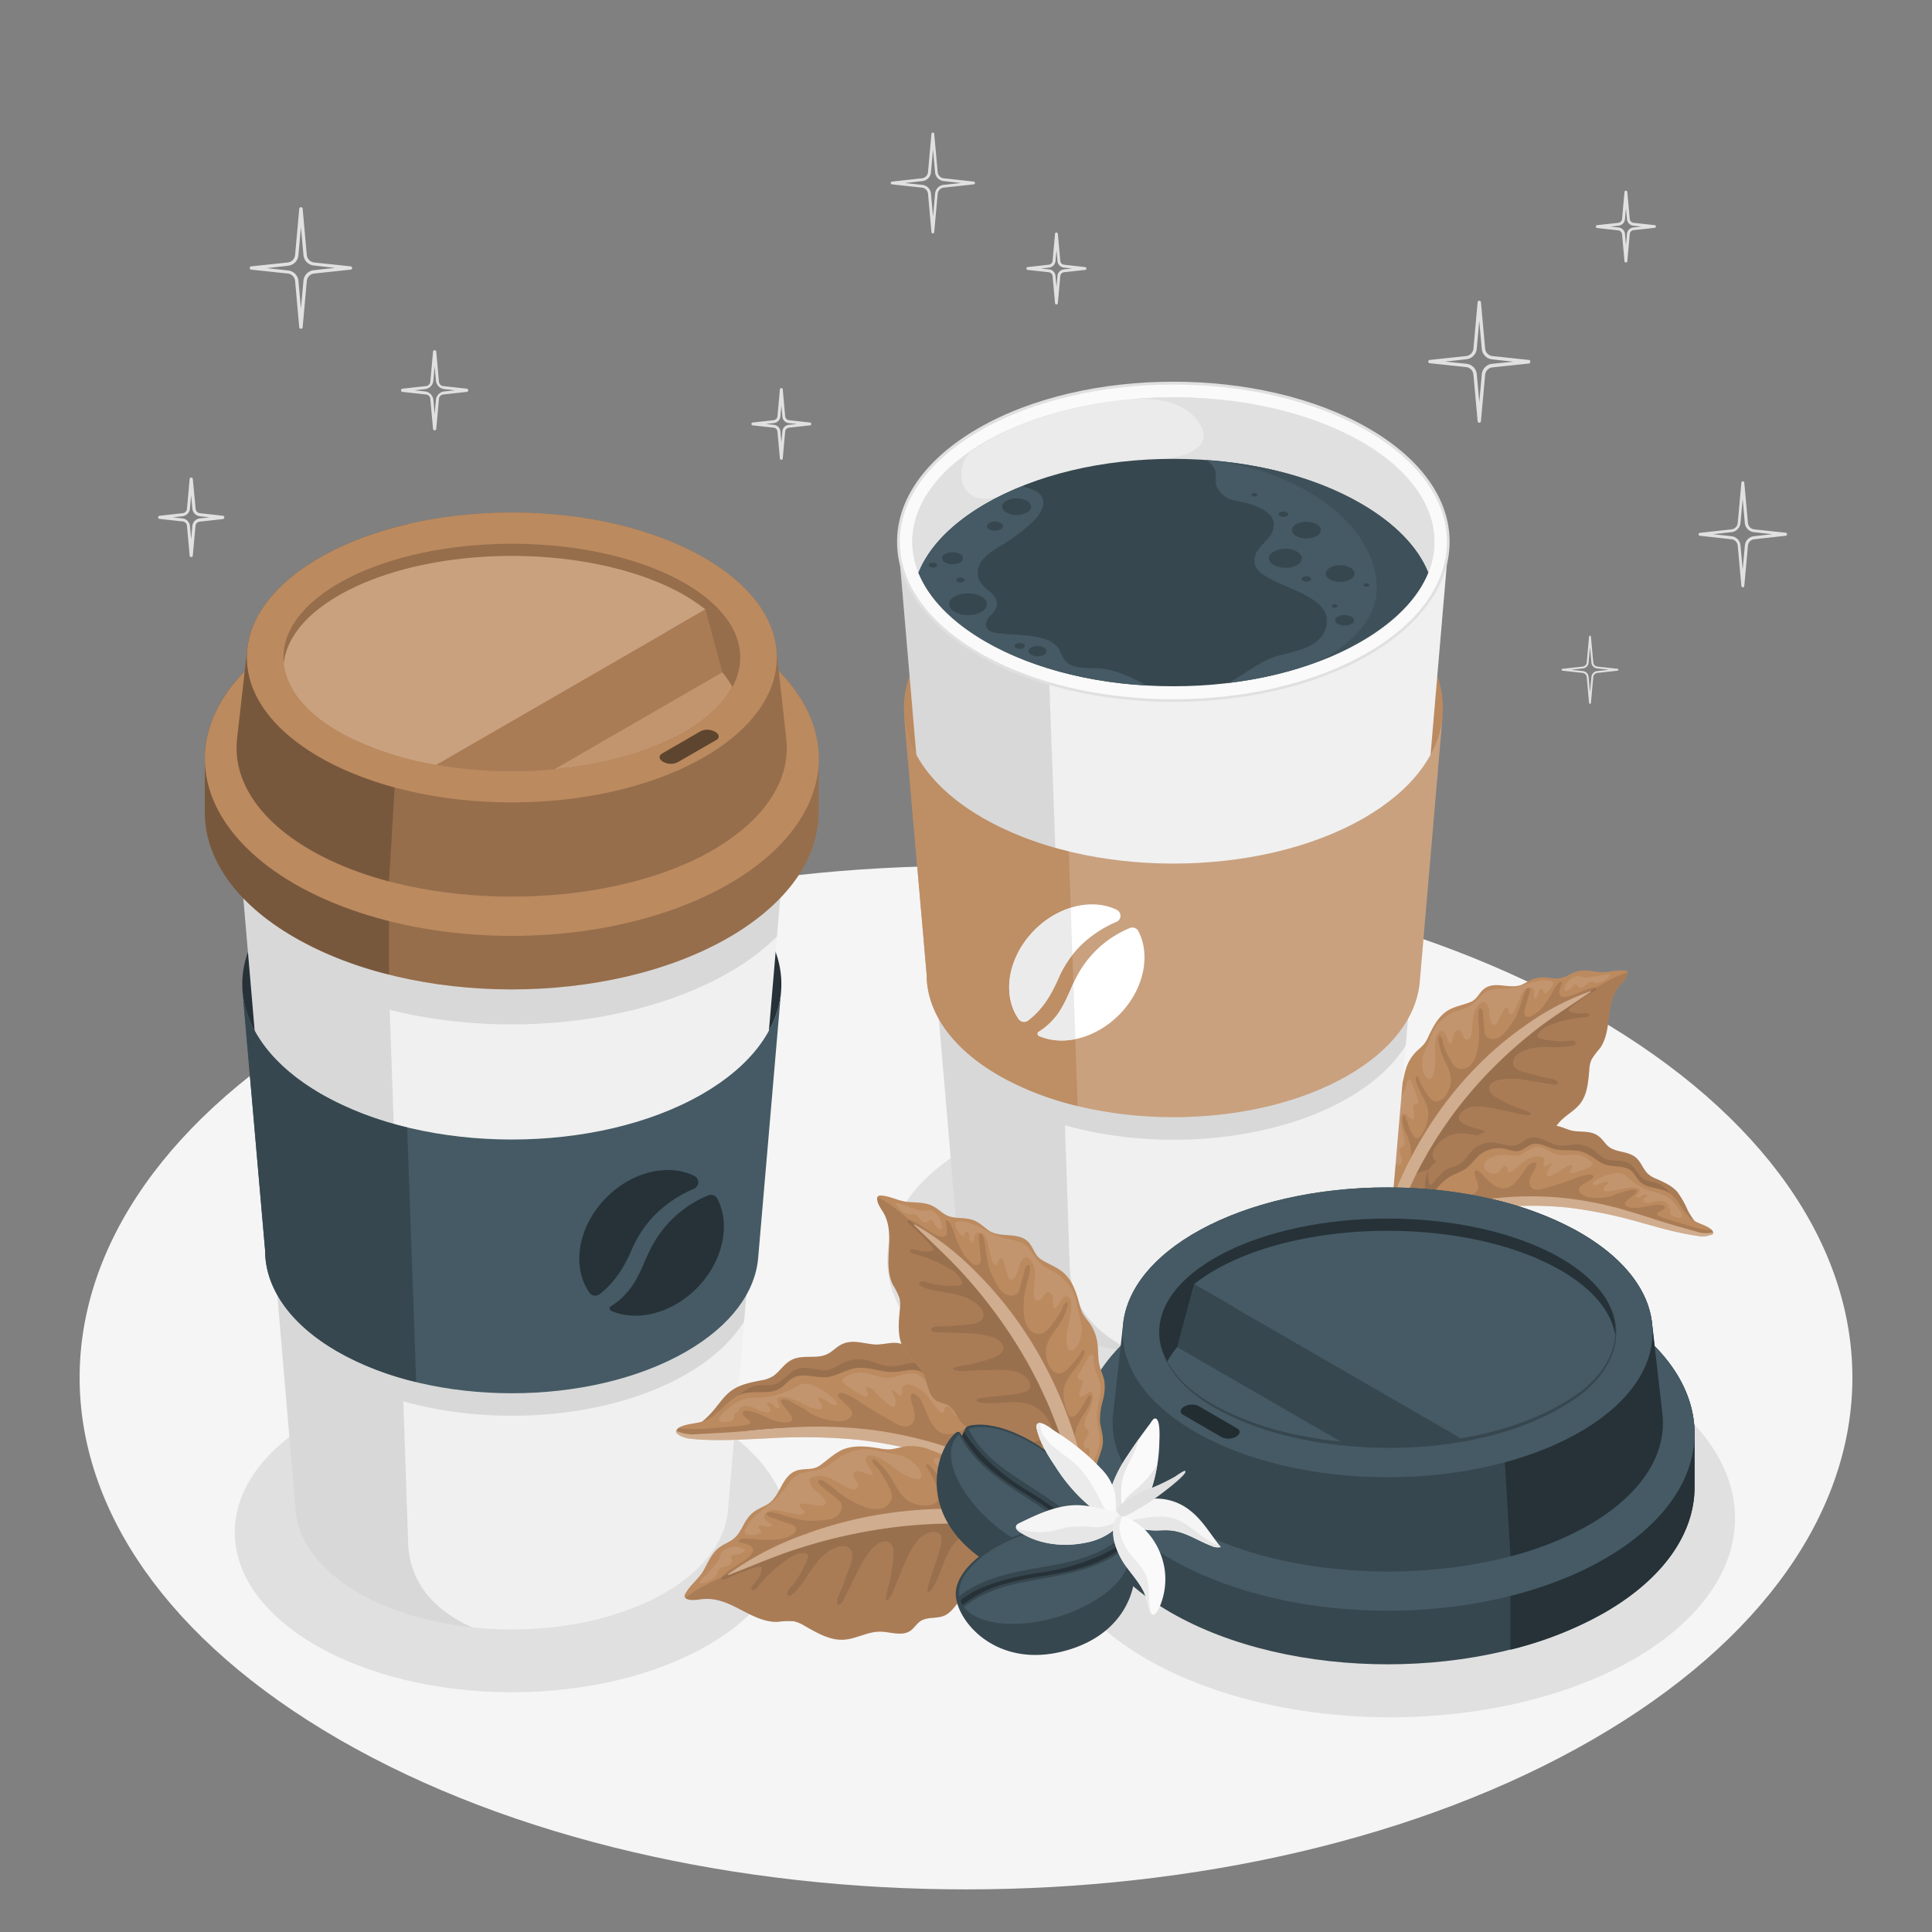 <svg xmlns="http://www.w3.org/2000/svg" viewBox="0 0 500 500"><rect x="0" y="0" width="500" height="500" fill="#808080" stroke="none"/><g id="freepik--Floor--inject-5"><path id="freepik--floor--inject-5" d="M87.8,262.88c-89.59,51.72-89.59,135.57,0,187.3s234.83,51.72,324.41,0,89.59-135.58,0-187.3S177.38,211.16,87.8,262.88Z" style="fill:#f5f5f5"></path></g><g id="freepik--Shadows--inject-5"><ellipse id="freepik--Shadow--inject-5" cx="132.45" cy="396.56" rx="71.69" ry="41.39" style="fill:#e0e0e0"></ellipse><ellipse id="freepik--shadow--inject-5" cx="301.31" cy="326.1" rx="71.69" ry="41.39" style="fill:#e0e0e0"></ellipse><ellipse id="freepik--shadow--inject-5" cx="359.8" cy="392.92" rx="89.23" ry="51.52" style="fill:#e0e0e0"></ellipse></g><g id="freepik--leaves-2--inject-5"><g id="freepik--Leaf--inject-5"><path d="M360.24,289.5a11.48,11.48,0,0,1,.51-4.64c.44-1.11,1.17-2.07,1.66-3.14.8-1.73.94-3.68,1.56-5.48a11,11,0,0,1,2.79-4.32,18.76,18.76,0,0,0,1.76-1.69,9.74,9.74,0,0,0,1.23-2.15c1.17-2.46,2.51-5,4.8-6.47,1.78-1.13,3.89-1.46,5.83-2.2s2.29-2.41,3.75-3.53c2.9-2.21,6.9.45,10.09-1.22,1.62-.85,2.73-1.64,4.66-1.71,1.59-.06,3.19.42,4.75.22s2.59-1.11,4-1.61c2.07-.76,4.26-.21,6.37,0s4.33-.65,6.51-.38a1.05,1.05,0,0,1,.49.16.76.76,0,0,1,.23.76c-.29,1.38-1.61,2.35-2.41,3.43-3.43,4.63-1.51,11.25-4.79,15.83a18.5,18.5,0,0,0-2.17,2.91,7.71,7.71,0,0,0-.55,2.62c-.27,3-.48,6.3-2.35,8.72-1.68,2.17-4.46,3.32-6,5.59-1.29,1.88-1.83,4.58-4,5.4-1,.38-2.08.25-3,.64-1.68.67-2.43,2.67-4,3.63-1.86,1.15-4.35.51-6.34,1.41-1.59.71-2.63,2.29-4.15,3.12-1.91,1-4,.48-5.95,1s-3.54,1.77-5.45,2.31c-1.11.31-2.28.36-3.41.6a14.4,14.4,0,0,0-4.42,1.93c-.42.25-1,.51-1.35.18a1,1,0,0,1-.25-.45,21.23,21.23,0,0,1-1.66-6c-.12-2-.83-4-.45-6.06.29-1.56,1.14-3,1.52-4.49A17.51,17.51,0,0,0,360.24,289.5Z" style="fill:#BC8A5F"></path><path d="M397.89,257.7a5.09,5.09,0,0,1-.31.45.44.44,0,0,1-.27.2.32.32,0,0,1-.3-.25.94.94,0,0,1,0-.41c.08-.62.12-1.65-.49-2a1.87,1.87,0,0,0-1.8.33,5.35,5.35,0,0,0-1.41,2.39,34.58,34.58,0,0,1-1.5,3.35c-.2.38-.56.83-1,.67s-.38-.62-.42-1-.31-.86-.67-.73a.73.73,0,0,0-.33.32,22.57,22.57,0,0,0-1.58,3,2.67,2.67,0,0,1-.53.89.84.84,0,0,1-.95.2,1,1,0,0,1-.36-.4,7.4,7.4,0,0,1-.58-2.9,3.11,3.11,0,0,0-1.31-2.55c-1.67.42-2.57,2.26-2.83,4s-.1,3.49-.71,5.1a1.17,1.17,0,0,1-.33.53,1,1,0,0,1-1.35-.34c-.49-.65-.65-2.47-1.89-1.83-1,.54-.8,2.32-1.39,3.2a.33.33,0,0,1-.17.16c-.19.07-.36-.15-.45-.33-.36-.75-.77-2.36-1.5-2.81s-1.59.63-1.77,1.34c-.89,3.41.53,7.28-1.05,10.42a1.08,1.08,0,0,1-.26.37c-.8.67-1.74-.78-1.91-1.39a8.39,8.39,0,0,1-.33-3.94,10.18,10.18,0,0,1,.69-1.94l1.45-3.28a11.9,11.9,0,0,1,1.4-3,12.89,12.89,0,0,1,4.44-3.52c1.44-.63,3.05-.89,4.37-1.74,1.74-1.11,2.84-3.16,4.77-3.9a10.41,10.41,0,0,1,3.35-.4,21.15,21.15,0,0,0,5.42-.92,20.9,20.9,0,0,1,5.26-1.31c.58,0,2.4-.09,2.66.59s-1,2-1.41,2.34a1.26,1.26,0,0,1-.51.32.53.53,0,0,1-.55-.16c-.18-.23-.08-.61-.3-.81a.49.49,0,0,0-.68.12,1.82,1.82,0,0,0-.29.72A4.22,4.22,0,0,1,397.89,257.7Z" style="fill:#fff;opacity:0.1"></path><path d="M407.49,252.78a2.19,2.19,0,0,1,1-.19,6.58,6.58,0,0,1,1.11.31,5.29,5.29,0,0,0,1.82,0q1.73-.18,3.42-.51a4,4,0,0,1,1.87-.07,4.86,4.86,0,0,1-2.89,2,2.13,2.13,0,0,1-1.09,0,5.25,5.25,0,0,0-.63-.22,1.7,1.7,0,0,0-1.33.49,5.52,5.52,0,0,1-1.17.88,1.07,1.07,0,0,1-1.32-.26,1.76,1.76,0,0,0-.23-.37.59.59,0,0,0-.66,0,2.59,2.59,0,0,0-.48.51,3.92,3.92,0,0,1-1.26,1c-1.17.6-.65-1.22-.36-1.68A4.69,4.69,0,0,1,407.49,252.78Z" style="fill:#fff;opacity:0.1"></path><path d="M365.18,279.7a2,2,0,0,1,.32.67l1.4,4.05a1.76,1.76,0,0,1,.14.75.61.61,0,0,1-.45.55c-.14,0-.29,0-.43,0a.61.61,0,0,0-.45.49,1.84,1.84,0,0,0,0,.7,16,16,0,0,1,.2,2.29c0,.18,0,.41-.21.46a.38.38,0,0,1-.23,0,3.19,3.19,0,0,1-1.28-1,1.52,1.52,0,0,0-.45-.46.83.83,0,0,0-1,.42,4.58,4.58,0,0,0-.07,2.18,13.7,13.7,0,0,0,.39,2.39,5.8,5.8,0,0,1,.33,3,1,1,0,0,1-.54.7c-.1,0-.21.05-.31.1-.37.16-.43.65-.36,1,.11.59.39,1.13.54,1.71a1.75,1.75,0,0,1-.31,1.69.36.36,0,0,1-.29.12c-.1,0-.17-.1-.26-.14a.45.45,0,0,0-.55.16,1.22,1.22,0,0,0-.2.59c-.11,1,0,2.09-.56,2.9,0,0-.06.09-.11.1a.28.28,0,0,1-.13,0,1.46,1.46,0,0,1-.49-.89,13.35,13.35,0,0,1-.61-4.85c.25-2.26,1.53-4.3,1.81-6.56a36.62,36.62,0,0,0,0-4.19,7.76,7.76,0,0,1,1.11-4c.3-.51.64-1,.93-1.5a8.5,8.5,0,0,0,1-2.52C364.12,280,364.44,278.81,365.18,279.7Z" style="fill:#fff;opacity:0.1"></path><path d="M407,259.19c6.48-3.91,11.33-6.83,14.23-7.48a.92.92,0,0,1,0,.37c-.29,1.38-1.61,2.35-2.41,3.43-3.43,4.63-1.51,11.25-4.79,15.83a18.5,18.5,0,0,0-2.17,2.91,7.71,7.71,0,0,0-.55,2.62c-.27,3-.48,6.3-2.35,8.72-1.68,2.17-4.46,3.32-6,5.59-1.29,1.88-1.83,4.58-4,5.4-1,.38-2.08.25-3,.64-1.68.67-2.43,2.67-4,3.63-1.86,1.15-4.35.51-6.34,1.41-1.59.71-2.63,2.29-4.15,3.12-1.91,1-4,.48-5.95,1s-3.54,1.77-5.45,2.31c-1.11.31-2.28.36-3.41.6a14.4,14.4,0,0,0-4.42,1.93,2.27,2.27,0,0,1-.75.32A108.78,108.78,0,0,1,368,297.25C379.29,276.55,398.4,264.36,407,259.19Z" style="opacity:0.1"></path><path d="M401,280.54l.83.12c1.65.23,1.86-.8.33-1.31-1-.33-2.06-.39-3.08-.66l-4.84-1.3c-1-.26-2.34-.89-2.63-2a2.7,2.7,0,0,1,1.35-2.64c2.09-1.5,4.81-1.78,7.38-1.8a29.59,29.59,0,0,0,6.52-.28c.61-.15,1.49-.74.61-1.24-.52-.29-1.72,0-2.3,0a21.61,21.61,0,0,1-6.46-.64c-.33-.09-.72-.24-.79-.58a.81.81,0,0,1,.1-.5,5.54,5.54,0,0,1,3.21-2.42,29.94,29.94,0,0,1,8.6-2c.36,0,1.74-.1,1.45-.82-.21-.53-1.82-.19-2.27-.17a5.57,5.57,0,0,1-3.09-.76c.39-.95,1.91-1.8,2.71-2.41,1.1-.82,2.24-1.59,3.42-2.3a2.69,2.69,0,0,0,.93-.65c.73-1.11-1.36-.44-1.77-.36-1.37.29-8.66,4.57-7.55.32a13.65,13.65,0,0,1,.68-1.95c-.31-.31-.84,0-1.13.34a16.56,16.56,0,0,0-1.61,2.57,25.55,25.55,0,0,1-2.11,3.16,8.07,8.07,0,0,1-3.3,2.76,1.38,1.38,0,0,1-1.55-.17,1.56,1.56,0,0,1-.09-1.29c.28-1.13.66-2.2.88-3.32.1-.48.84-2.1.33-2.5-.73-.57-1.66,2.51-1.83,3a38.83,38.83,0,0,1-1.42,4,13.66,13.66,0,0,1-1.82,2.87,16,16,0,0,1-2,2.33,3.89,3.89,0,0,1-1.83.9,2.84,2.84,0,0,1-1.53-.16,1.89,1.89,0,0,1-.57-.33,1.61,1.61,0,0,1-.54-1.09c-.12-1.33-.23-2.66-.35-4,0-.39,0-2.64-.92-2.25-.39.16-.39,1.75-.39,2.1a21.56,21.56,0,0,0,.13,2.26,20.51,20.51,0,0,1-.59,7.36,6.4,6.4,0,0,1-1.76,3.11,3,3,0,0,1-3.36.5,4.53,4.53,0,0,1-1.54-1.91,21.22,21.22,0,0,1-1.94-4.29c-.15-.52-.15-1.36-.55-1.78-.7-.72-.7.33-.64.85a15,15,0,0,0,1,4c.87,2.18,2.28,4.27,2.19,6.61a6.86,6.86,0,0,1-1,3.11,4.38,4.38,0,0,1-1.82,1.89c-1.44.7-2.38-.26-3.18-1.4a23.05,23.05,0,0,1-2.48-4.58.45.45,0,0,0-.2-.28.34.34,0,0,0-.43.19.84.84,0,0,0,0,.52c.51,3.21,3.24,5.85,3.29,9.1a10.39,10.39,0,0,1-1.73,5.19c-.28.5-.7,1.06-1.27,1a1.35,1.35,0,0,1-.9-.64c-1.05-1.43-1.34-3.27-2.12-4.87a.44.44,0,0,0-.25-.28c-.25-.07-.42.25-.45.51a7.46,7.46,0,0,0,.79,3.62,20.39,20.39,0,0,1,1.25,3.62c.93,4.51-2,8.38-2.4,12.75,1-2.17,2-4.38,4.18-5.55a9,9,0,0,1,6-.85c1.33.29,3,1.28,4.43,1,1.83-.34-1.74-1.42-2.22-1.63-.93-.41-1.85-.85-2.75-1.33a3.18,3.18,0,0,1-1.22-.95,2.76,2.76,0,0,1,.36-2.91,8.09,8.09,0,0,1,5.2-3.56c4.06-.79,8.09,1.61,12.22,1.58.3,0,.68-.1.7-.39s-.26-.42-.5-.51c-2.81-1.09-5.79-1.65-8.62-2.68-.91-.33-2.89-1-2.82-2.19a2.43,2.43,0,0,1,.86-1.61,5.51,5.51,0,0,1,3.4-1.34,15.33,15.33,0,0,1,3.69.34c2.86.51,5.71,1.11,8.53,1.8.71.17,3.35.3,1.65-.69a17.26,17.26,0,0,0-2.7-1,39.27,39.27,0,0,1-5.55-2.66c-1-.6-2.18-1.53-2-2.71.15-1,1.21-1.61,2.19-1.89a17.76,17.76,0,0,1,7.26,0Z" style="opacity:0.1"></path><path d="M357,320.57c5.78-21.67,19-42.09,37.51-55a67.47,67.47,0,0,1,17-9c.07,0,.29,0,.16.13-4.52,3.12-9.2,6-13.55,9.33a116.56,116.56,0,0,0-12.85,11.47,107.17,107.17,0,0,0-18.93,26.7,96.4,96.4,0,0,0-6.58,17.48C359.13,323.72,356.46,322.4,357,320.57Z" style="fill:#BC8A5F"></path><path d="M357,320.57c5.78-21.67,19-42.09,37.51-55a67.47,67.47,0,0,1,17-9c.07,0,.29,0,.16.13-4.52,3.12-9.2,6-13.55,9.33a116.56,116.56,0,0,0-12.85,11.47,107.17,107.17,0,0,0-18.93,26.7,96.4,96.4,0,0,0-6.58,17.48C359.13,323.72,356.46,322.4,357,320.57Z" style="fill:#fff;opacity:0.3"></path></g><g id="freepik--leaf--inject-5"><path d="M367.54,313.78c4.86-1.37,9.72-2.77,14.64-3.95,2.75-.66,5.48-1.4,8.28-1.84a45.14,45.14,0,0,1,7.89-.26,70.76,70.76,0,0,1,16.09,1.95c7.82,2,15.31,5.1,22.94,7.7a22.36,22.36,0,0,0,3.29.93,18.88,18.88,0,0,1-3.84-5,24.1,24.1,0,0,0-2.75-4.86c-1.46-1.66-3.56-2.54-5.56-3.44a6.1,6.1,0,0,1-2.38-1.58c-1.41-1.73-1.74-3.61-4-4.62-1.91-.87-4.24-.77-5.87-2.1-.76-.62-1.28-1.49-2-2.18-2-2-4.43-1.49-6.93-1.83-1.78-.24-3.39-1.39-5.2-1.36-1.11,0-2.2.49-3.31.44-1.43-.07-2.72-1-4.15-1-2.26,0-4.18,2.15-6.44,2.06-.78,0-1.52-.34-2.3-.36-2.1,0-3.73,2-5.77,2.53-1.25.36-2.64.16-3.81.75-1.47.74-2.16,2.48-3.29,3.71-.94,1-2.2,1.7-3,2.8C367.67,305.42,369.74,310.45,367.54,313.78Z" style="fill:#BC8A5F"></path><path d="M367.54,313.78c4.86-1.37,9.72-2.77,14.64-3.95,2.75-.66,5.48-1.4,8.28-1.84a45.14,45.14,0,0,1,7.89-.26,70.76,70.76,0,0,1,16.09,1.95c7.82,2,15.31,5.1,22.94,7.7a22.36,22.36,0,0,0,3.29.93,18.88,18.88,0,0,1-3.84-5,24.1,24.1,0,0,0-2.75-4.86c-1.46-1.66-3.56-2.54-5.56-3.44a6.1,6.1,0,0,1-2.38-1.58c-1.41-1.73-1.74-3.61-4-4.62-1.91-.87-4.24-.77-5.87-2.1-.76-.62-1.28-1.49-2-2.18-2-2-4.43-1.49-6.93-1.83-1.78-.24-3.39-1.39-5.2-1.36-1.11,0-2.2.49-3.31.44-1.43-.07-2.72-1-4.15-1-2.26,0-4.18,2.15-6.44,2.06-.78,0-1.52-.34-2.3-.36-2.1,0-3.73,2-5.77,2.53-1.25.36-2.64.16-3.81.75-1.47.74-2.16,2.48-3.29,3.71-.94,1-2.2,1.7-3,2.8C367.67,305.42,369.74,310.45,367.54,313.78Z" style="opacity:0.1"></path><path d="M382.18,309.83c-4.92,1.18-9.78,2.58-14.64,3.95,2-3,.48-7.46,2-10.63a15.38,15.38,0,0,0,.33,3.08c.05.24.29.46.52.39a.69.69,0,0,0,.33-.28,18.15,18.15,0,0,1,3-3.26c1.36-1.06,3.28-1.14,4.65-2.3,1-.88,1.73-2.12,2.7-3.09a7,7,0,0,1,5.51-2c2,.17,4.09,1.26,6,.58,1.19-.42,2.12-1.44,3.32-1.81,2.47-.74,4.77,1.5,7.29,1.92,1.65.28,3.34-.24,5-.2a7.53,7.53,0,0,1,4.35,1.51,15.49,15.49,0,0,0,2.89,2.19c1.86.82,4.18.09,6,1.08s2.42,3.25,4.13,4.25c1.2.7,2.71.63,4,1.24a8.32,8.32,0,0,1,2.85,2.81,48.85,48.85,0,0,1,5.29,8.28l-.35-.12c-7.63-2.6-15.12-5.7-22.94-7.7a70.76,70.76,0,0,0-16.09-1.95,45.14,45.14,0,0,0-7.89.26C387.66,308.43,384.93,309.17,382.18,309.83Z" style="opacity:0.1"></path><path d="M441.81,319.57c.59.05,1.92.1,1.45-.93a1.67,1.67,0,0,0-.6-.64c-1.78-1.29-3.87-1.42-5.52-3.05-2-1.95-3-4.94-5.39-6.34s-5.5-.95-7.41-2.86c-.81-.81-1.27-1.95-2.14-2.7-1.77-1.53-4.47-.93-6.68-1.64-2-.65-3.6-2.42-5.62-3.17-2.49-.94-5.33-.22-7.89-.93-1.83-.51-3.64-1.74-5.48-1.19-1.21.36-2.15,1.46-3.38,1.74s-2.41-.27-3.61-.53a8.06,8.06,0,0,0-7.13,2,38.22,38.22,0,0,1-2.87,3,20.11,20.11,0,0,1-3.5,1.76c-4.51,2.17-7.51,8.37-10.17,12.71,2.35-1.36,10.73-3.79,13.38-4.22,18.46-3,32.1-2.78,49.69,3.33C433.17,317.35,437.35,319.19,441.81,319.57Z" style="fill:#BC8A5F"></path><path d="M366.14,316.63c2.71-3.07,6.79-4.95,10.76-6.09.93-.27,1.83-.6,2.77-.84a4.85,4.85,0,0,0,2.38-1.24,1.85,1.85,0,0,0,.5-.85,2.62,2.62,0,0,0-.12-1.27c-.2-.69-.42-1.38-.67-2-.15-.42-.36-1.54.43-1.46a1.2,1.2,0,0,1,.6.31c1.08.91,2,2,3.06,2.94a5.44,5.44,0,0,0,3.41,1.45,4.9,4.9,0,0,0,3.09-1.75c1-1.07,1.73-2.38,2.63-3.54a3.17,3.17,0,0,1,2.1-1.44.59.59,0,0,1,.43.11.62.62,0,0,1,.13.48,4.72,4.72,0,0,1-.9,1.94,7.25,7.25,0,0,0-.69,1.53,2.67,2.67,0,0,0-.09,1.78,1.93,1.93,0,0,0,1.29,1.12c1.21.36,2.6-.32,3.77-.66,1.84-.52,3.66-1.11,5.46-1.75a17.9,17.9,0,0,1,4.88-1.46c.43,0,1,.14,1,.57s-.29.53-.55.7l-2.14,1.34a1.89,1.89,0,0,0-1,1.1,1.41,1.41,0,0,0,.4,1.14,4.16,4.16,0,0,0,2.71,1.11,14.32,14.32,0,0,0,5-.28c.72-.18,1.33-.57,2.05-.78.89-.26,1.79-.54,2.69-.77a3.14,3.14,0,0,1,1.62-.22c2.08.72-4.26,3.25-2.18,4.3s5,0,7.24-.31c.42-.05,3.3-.3,2.47,1a1.22,1.22,0,0,1-.39.32,10.15,10.15,0,0,1-1,.51.7.7,0,0,0-.43.34.45.45,0,0,0,.13.46,1.16,1.16,0,0,0,.43.25c2.3.94,4.73,1.58,7.09,2.32a34.22,34.22,0,0,0,6.62,1.47,1.59,1.59,0,0,1,.13.22c.47,1-.86,1-1.45.93-4.46-.38-8.64-2.22-12.87-3.69-17.59-6.11-31.23-6.35-49.69-3.33C376.69,313,368.79,315.25,366.14,316.63Z" style="opacity:0.1"></path><path d="M354.45,323.84a21,21,0,0,1,6.64-6,41.89,41.89,0,0,1,7.31-3.57,73.1,73.1,0,0,1,16.79-3.94,85,85,0,0,1,18.24-.41,90,90,0,0,1,18.45,3.66c3.79,1.14,7.54,2.41,11.35,3.51,1.91.56,3.82,1.09,5.74,1.63a8,8,0,0,0,4.2.29c.22-.06.17.31,0,.39a5.67,5.67,0,0,1-3.95.44c-1.68-.22-3.34-.57-5-.92-3.19-.69-6.34-1.64-9.5-2.49a118.19,118.19,0,0,0-18.91-3.9c-11.57-1.18-23.72-.25-34.84,3.69a43.45,43.45,0,0,0-8,3.71,41.48,41.48,0,0,0-3.67,2.55c-1.08.82-2,1.79-3.15,2.57a1.17,1.17,0,0,1-1.43,0A1,1,0,0,1,354.45,323.84Z" style="fill:#BC8A5F"></path><path d="M354.45,323.84a21,21,0,0,1,6.64-6,41.89,41.89,0,0,1,7.31-3.57,73.1,73.1,0,0,1,16.79-3.94,85,85,0,0,1,18.24-.41,90,90,0,0,1,18.45,3.66c3.79,1.14,7.54,2.41,11.35,3.51,1.91.56,3.82,1.09,5.74,1.63a8,8,0,0,0,4.2.29c.22-.06.17.31,0,.39a5.67,5.67,0,0,1-3.95.44c-1.68-.22-3.34-.57-5-.92-3.19-.69-6.34-1.64-9.5-2.49a118.19,118.19,0,0,0-18.91-3.9c-11.57-1.18-23.72-.25-34.84,3.69a43.45,43.45,0,0,0-8,3.71,41.48,41.48,0,0,0-3.67,2.55c-1.08.82-2,1.79-3.15,2.57a1.17,1.17,0,0,1-1.43,0A1,1,0,0,1,354.45,323.84Z" style="fill:#fff;opacity:0.3"></path><path d="M435.21,314.86c-.34.7-1.63.06-2.09-.12s-.78-.37-.85-.78a5.14,5.14,0,0,1,.09-.87c0-.3-.29-.63-.53-.47a1.73,1.73,0,0,0-1.34-1.76,4.79,4.79,0,0,0-2.37.14,5,5,0,0,1-2.38.15.69.69,0,0,1-.32-.16c-.24-.24-.07-.68.19-.91s.59-.4.76-.7c-.32-.39-.94-.25-1.38,0a2.29,2.29,0,0,1-1.38.5c-.26-.67.93-1.25.73-1.94a.94.94,0,0,0-.79-.53c-2.64-.54-5.33,1.07-8,.85a.78.78,0,0,1-.33-.09c-.38-.22-.17-.85.17-1.15s.79-.55.86-1c-1.17-.81-2.79,1.15-4.07.52,0-.41.35-.73.69-1a12.33,12.33,0,0,1,5.35-1.89,3.44,3.44,0,0,1,1.91.21,4.59,4.59,0,0,1,1.1.87,15.62,15.62,0,0,0,6,3.52,17.13,17.13,0,0,1,4.45,1.6,8.68,8.68,0,0,1,2.21,2.27c.4.54,1.61,1.85,1.37,2.62Z" style="fill:#fff;opacity:0.1"></path><path d="M411.92,300.81a.75.75,0,0,1,.23.57.76.76,0,0,1-.45.46,22.56,22.56,0,0,1-4.13,1.62c-.42.13-1,.2-1.18-.21s.58-1,.67-1.59c-.76-.4-1.63.21-2.33.72a14.86,14.86,0,0,1-3.42,1.89c-.28.11-.63.2-.83,0a.73.73,0,0,1-.1-.6,3.51,3.51,0,0,1,1.47-2.35c-.25-.34-.77-.12-1.11.13s-.85.49-1.12.18.08-.87.09-1.32a1.06,1.06,0,0,0-.65-.94,2.33,2.33,0,0,0-1.17-.12,7.28,7.28,0,0,0-3.35,1.22c-1.22.82-2.18,2-3.45,2.78-.23.14-.53.26-.74.09s0-.8-.21-1.18-.8-.4-1.16-.11a9,9,0,0,0-.87,1.07,2.49,2.49,0,0,1-3.42-.13,1.89,1.89,0,0,1-.63-1.13,2.35,2.35,0,0,1,1.44-2.07,7,7,0,0,1,3.71-.91c1.37,0,2.78.51,4.1.09s2.56-1.91,4.07-2.15c1.74-.29,3.24,1.11,4.88,1.76,1.85.73,3.6.27,5.49.26A5.65,5.65,0,0,1,411.92,300.81Z" style="fill:#fff;opacity:0.1"></path></g></g><g id="freepik--coffee-cup-2--inject-5"><g id="freepik--coffee-cup--inject-5"><ellipse cx="303.67" cy="183.23" rx="69.76" ry="40.28" style="fill:#BC8A5F"></ellipse><path d="M354,111.16c-27.8-16-72.86-16-100.65,0-14.87,8.59-21.77,20-20.73,31.27h0l15.12,177.05h0c.65,7.74,6.1,15.38,16.34,21.3,21.87,12.62,57.33,12.62,79.21,0,10.24-5.92,15.69-13.56,16.33-21.3h0l15.13-177.07h0C375.77,131.19,368.87,119.75,354,111.16Z" style="fill:#f0f0f0"></path><path d="M232.61,142.43l15.12,177.05v0a21.82,21.82,0,0,0,4.57,11.33,38.81,38.81,0,0,0,11.77,10c8.3,4.79,18.56,7.76,29.29,8.91-9.19-4.19-16.16-11-16.52-22-.24-7.32-.69-20.73-1.24-36.5,23.83,6.73,53.4,4.39,73.21-7,6.92-4,11.91-8.69,15-13.69l5.83-68.3c-3.33,5.62-8.87,10.89-16.63,15.37-21.55,12.44-53.69,15-79.68,7.78-.38-10.92-1.22-33.53-1.77-48.4a82.93,82.93,0,0,1-18.2-7.63C240.43,161.8,233.52,152.19,232.61,142.43Z" style="opacity:0.1"></path><ellipse cx="303.67" cy="140.22" rx="71.17" ry="41.09" style="fill:#fafafa"></ellipse><path d="M303.67,181.65c-18.29,0-36.58-4-50.51-12.06-13.56-7.83-21-18.26-21-29.38s7.47-21.54,21-29.37c27.86-16.08,73.17-16.08,101,0,13.57,7.83,21,18.26,21,29.37s-7.46,21.55-21,29.38C340.26,177.63,322,181.65,303.67,181.65Zm0-82.13c-18.15,0-36.31,4-50.13,12-13.32,7.69-20.66,17.89-20.66,28.72s7.34,21,20.66,28.73c27.64,16,72.62,16,100.27,0,13.32-7.69,20.65-17.89,20.65-28.73s-7.33-21-20.65-28.72C340,103.51,321.83,99.52,303.67,99.52Z" style="fill:#e0e0e0"></path><ellipse cx="303.67" cy="140.22" rx="67.56" ry="37.39" style="fill:#e0e0e0"></ellipse><path d="M373.34,185.31l-5.9,68.7c-.72,8.84-6.93,17.56-18.63,24.32-24.93,14.39-65.35,14.39-90.28,0-12.5-7.22-18.73-16.68-18.7-26.14l-5.8-66.6c1,9.51,7.73,18.86,20.31,26.12,27.25,15.72,71.42,15.72,98.66,0,12.7-7.33,19.48-16.79,20.33-26.4Z" style="fill:#BC8A5F"></path><path d="M373.34,185.31l-5.9,68.7c-.72,8.84-6.93,17.56-18.63,24.32-24.93,14.39-65.35,14.39-90.28,0-12.5-7.22-18.73-16.68-18.7-26.14l-5.8-66.6c1,9.51,7.73,18.86,20.31,26.12,27.25,15.72,71.42,15.72,98.66,0,12.7-7.33,19.48-16.79,20.33-26.4Z" style="fill:#fff;opacity:0.2"></path><path d="M276.59,220.34a84.6,84.6,0,0,1-22.25-8.63C241.76,204.45,235,195.1,234,185.59l5.8,66.6c0,9.46,6.2,18.92,18.7,26.14a77.33,77.33,0,0,0,20.39,7.91Z" style="fill:#BC8A5F;opacity:0.8"></path><path d="M280.15,244.26a30.12,30.12,0,0,1,8.78-5.68,1.71,1.71,0,0,0,.14-3.09c-6.37-3.15-15.34-1.06-21.67,5.56-6.68,7-8.07,16.6-3.75,22.73a1.74,1.74,0,0,0,2.45.31c3.41-2.67,5.59-5.82,7.83-10.89A26.91,26.91,0,0,1,280.15,244.26Zm14.43-3.34a1.77,1.77,0,0,0-2.22-.73,27.17,27.17,0,0,0-13.81,12.74c-1.59,3-2.64,6.43-4.63,9.24a17.71,17.71,0,0,1-5.23,4.94c-.28.17-.17.86.19,1,6.33,2.76,14.95.59,21.09-5.83S297.82,247.06,294.58,240.92Z" style="fill:#fff"></path><path d="M266.1,264.09c3.41-2.67,5.59-5.82,7.83-10.89a29.45,29.45,0,0,1,3.61-6.09l-.43-12.18a23,23,0,0,0-9.71,6.12c-6.68,7-8.07,16.6-3.75,22.73A1.74,1.74,0,0,0,266.1,264.09Z" style="fill:#e6e6e6;opacity:0.8"></path><path d="M277.8,254.46a48.38,48.38,0,0,1-3.88,7.71,17.71,17.71,0,0,1-5.23,4.94c-.28.17-.17.86.19,1a15.71,15.71,0,0,0,9.43.8Z" style="fill:#e6e6e6;opacity:0.8"></path><path d="M255,114.48c12.92-7.52,30.21-11.65,48.66-11.65s35.75,4.13,48.68,11.65c12.17,7.07,18.88,16.21,18.88,25.74a21.17,21.17,0,0,1-1.59,8c-2.65-6.58-8.57-12.71-17.29-17.78-12.93-7.51-30.22-11.65-48.68-11.65S267.92,122.89,255,130.4c-8.73,5.07-14.64,11.2-17.3,17.78a21.17,21.17,0,0,1-1.59-8C236.11,130.7,242.82,121.55,255,114.48Z" style="fill:#ebebeb"></path><path d="M303.66,102.83c18.46,0,35.75,4.13,48.68,11.65,12.17,7.07,18.88,16.21,18.88,25.74a21.17,21.17,0,0,1-1.59,8c-2.65-6.58-8.57-12.71-17.29-17.78-12.93-7.51-30.22-11.65-48.68-11.65-1.15,0-2.3,0-3.44,0,4.44,0,13.8-2.3,10.65-8.41-3.29-6.39-11.63-7.5-17.75-7.1C296.57,103,300.1,102.83,303.66,102.83Z" style="fill:#e0e0e0"></path><path d="M236.11,140.22c0-8.41,5.24-16.53,14.86-23.18-4.51,5.26-2,14.68,7.77,11.34l.08,0c-1.31.65-2.59,1.33-3.82,2-8.73,5.07-14.64,11.2-17.3,17.78A21.17,21.17,0,0,1,236.11,140.22Z" style="fill:#e0e0e0"></path><path d="M255,130.4c12.92-7.51,30.21-11.65,48.66-11.65s35.75,4.14,48.68,11.65c8.72,5.07,14.64,11.2,17.29,17.78-2.66,6.57-8.57,12.71-17.3,17.77-12.92,7.52-30.21,11.65-48.67,11.65S267.92,173.47,255,166c-8.73-5.06-14.64-11.2-17.3-17.77C240.36,141.6,246.27,135.47,255,130.4Z" style="fill:#37474f"></path><path d="M312.07,119.05a6,6,0,0,1,2.17,2.16c.91,1.59-.09,3.56.84,5.14a6.48,6.48,0,0,0,4.27,3.14c2.43.56,6.09,1,8.93,3.38a4.17,4.17,0,0,1,1.33,2.23,5,5,0,0,1-1.16,3.9c-.84,1.11-1.91,2-2.72,3.18a4.65,4.65,0,0,0-1,3.93,5.43,5.43,0,0,0,2.48,2.79c4.16,2.68,9.2,3.79,13.17,6.73a7.6,7.6,0,0,1,2.7,3.15,6.23,6.23,0,0,1-1.24,6.08c-.82,1-2.12,2.38-6.24,3.55-1.45.42-2.88.87-4.36,1.18-4.28.9-9.41,5.07-13.29,7.15,13-1.56,24.85-5.26,34.36-10.79,8.73-5.06,14.64-11.2,17.3-17.77-2.65-6.58-8.57-12.71-17.29-17.78C341.39,124,327.32,120.11,312.07,119.05Zm41,32a1.19,1.19,0,0,1,1.07,0,.33.33,0,0,1,0,.62,1.13,1.13,0,0,1-1.07,0A.33.33,0,0,1,353.09,151.06Zm-6.77,8.51a3.71,3.71,0,0,1,3.34,0,1,1,0,0,1,0,1.94,3.65,3.65,0,0,1-3.34,0A1,1,0,0,1,346.32,159.57Zm-1.44-3.06a1.13,1.13,0,0,1,1.07,0,.33.33,0,0,1,0,.62,1.19,1.19,0,0,1-1.07,0A.33.33,0,0,1,344.88,156.51Zm-.69-9.59a5.79,5.79,0,0,1,5.28,0c1.46.85,1.46,2.22,0,3.06a5.79,5.79,0,0,1-5.28,0C342.74,149.14,342.74,147.77,344.19,146.92ZM333,133.57a1.89,1.89,0,0,1-1.7,0,.52.52,0,0,1,0-1,1.89,1.89,0,0,1,1.7,0A.52.52,0,0,1,333,133.57Zm2.46,5.16c-1.46-.85-1.46-2.22,0-3.07a5.79,5.79,0,0,1,5.28,0c1.46.85,1.46,2.22,0,3.07A5.79,5.79,0,0,1,335.48,138.73Zm1.79,10.61a1.89,1.89,0,0,1,1.7,0c.47.27.47.71,0,1a1.89,1.89,0,0,1-1.7,0C336.8,150.05,336.8,149.61,337.27,149.34Zm-1.6-6.6c1.66,1,1.66,2.53,0,3.5a6.61,6.61,0,0,1-6,0c-1.67-1-1.67-2.54,0-3.5A6.61,6.61,0,0,1,335.67,142.74Zm-11.56-15a1.19,1.19,0,0,1,1.07,0c.3.17.3.45,0,.63a1.19,1.19,0,0,1-1.07,0C323.81,128.16,323.81,127.88,324.11,127.71Z" style="fill:#455a64"></path><path d="M237.7,148.18c2.66,6.57,8.57,12.71,17.3,17.77,11.32,6.59,26,10.58,41.88,11.46l-1.68-.86c-3.46-1.74-7.09-3.39-11-3.6-3-.17-6.56.34-8.52-2-.86-1-1.19-2.39-2-3.45a7.26,7.26,0,0,0-3.83-2.27c-3.82-1.11-7.9-.85-11.84-1.4-1.06-.15-2.27-.47-2.7-1.46s.17-2.12.86-2.94A6.37,6.37,0,0,0,258,156.8c.26-1.39-.7-2.71-1.74-3.65a10.53,10.53,0,0,1-2.88-3,5.26,5.26,0,0,1,1-5.37,17,17,0,0,1,4.54-3.48,47.24,47.24,0,0,0,8.62-6.51c1.71-1.7,3.29-4.34,2-6.38a4.92,4.92,0,0,0-2.4-1.74,16,16,0,0,0-2.63-.82A73.15,73.15,0,0,0,255,130.4C246.27,135.47,240.36,141.6,237.7,148.18Zm22.77-18.59a5.79,5.79,0,0,1,5.28,0c1.45.84,1.46,2.22,0,3.06a5.79,5.79,0,0,1-5.28,0C259,131.81,259,130.43,260.47,129.59Zm-4.41,5.74a3.18,3.18,0,0,1,2.88,0,.88.88,0,0,1,0,1.67,3.12,3.12,0,0,1-2.88,0A.88.88,0,0,1,256.06,135.33Zm10.83,32.24a3.54,3.54,0,0,1,3.26,0,1,1,0,0,1,0,1.89,3.6,3.6,0,0,1-3.26,0A1,1,0,0,1,266.89,167.57Zm-3.94-.94a2.08,2.08,0,0,1,1.88,0,.58.58,0,0,1,0,1.09,2.08,2.08,0,0,1-1.88,0A.58.58,0,0,1,263,166.63Zm-13.63-16.1a1.65,1.65,0,0,1-1.53,0c-.43-.25-.43-.65,0-.89a1.65,1.65,0,0,1,1.53,0C249.75,149.88,249.75,150.28,249.32,150.53Zm-2.25,3.84a7.61,7.61,0,0,1,6.89,0c1.91,1.11,1.91,2.9,0,4a7.61,7.61,0,0,1-6.89,0C245.17,157.27,245.17,155.48,247.07,154.37Zm-2.45-11a4.15,4.15,0,0,1,3.79,0,1.16,1.16,0,0,1,0,2.2,4.15,4.15,0,0,1-3.79,0A1.17,1.17,0,0,1,244.62,143.35Zm-3.94,2.43a1.72,1.72,0,0,1,1.53,0,.48.48,0,0,1,0,.9,1.72,1.72,0,0,1-1.53,0A.48.48,0,0,1,240.68,145.78Z" style="fill:#455a64"></path><path d="M313.17,119.13c14.83,1.17,28.49,5.07,39.17,11.27,8.72,5.07,14.64,11.2,17.29,17.78-2.66,6.57-8.57,12.71-17.3,17.77a73.59,73.59,0,0,1-10.41,5c7.14-4.12,14.34-10.33,14.37-18.62C356.34,135.88,336.56,121.71,313.17,119.13Z" style="opacity:0.1"></path></g></g><g id="freepik--Lid--inject-5"><g id="freepik--lid--inject-5"><path d="M302.94,338.56c31-17.91,81.32-17.91,112.35,0,15.5,8.95,23.25,20.68,23.26,32.41,0,2.32,0,11.62,0,14-.05,11.7-7.8,23.39-23.26,32.32-31,17.91-81.33,17.91-112.35,0-15.52-9-23.27-20.71-23.26-32.45V371C279.66,359.27,287.41,347.52,302.94,338.56Z" style="fill:#37474f"></path><path d="M390.88,329a95.45,95.45,0,0,1,24.41,9.61c15.5,8.95,23.25,20.68,23.26,32.41,0,2.32,0,11.62,0,14-.05,11.7-7.8,23.39-23.26,32.32a95.82,95.82,0,0,1-24.41,9.61Z" style="fill:#263238"></path><ellipse cx="359.11" cy="370.99" rx="79.45" ry="45.87" style="fill:#455a64"></ellipse><path d="M288.07,366h0l2.61-23.48h0c1-8.82,7.62-17.49,19.94-24.23,26.78-14.64,70.2-14.64,97,0,12.32,6.74,19,15.41,19.94,24.23h0L430.22,366h0c1.15,10.58-5.66,21.37-20.45,29.46-27.45,15-73.78,15-101.23,0C293.73,387.36,286.93,376.57,288.07,366Z" style="fill:#37474f"></path><path d="M407.6,318.28c12.32,6.74,19,15.41,19.94,24.23h0L430.22,366h0c1.15,10.58-5.66,21.37-20.45,29.46a84,84,0,0,1-18.87,7.31l-1.66-27.92-3.28-64.55A85.69,85.69,0,0,1,407.6,318.28Z" style="fill:#263238"></path><ellipse cx="359.11" cy="344.8" rx="68.57" ry="37.51" style="fill:#455a64"></ellipse><ellipse cx="359.11" cy="344.8" rx="59.11" ry="29.43" style="fill:#263238"></ellipse><path d="M317.32,339.26c23.08-11.5,60.5-11.5,83.59,0,7.6,3.78,12.69,8.35,15.28,13.18-2.59,4.82-7.68,9.39-15.28,13.17-23.08,11.5-60.51,11.5-83.59,0-7.61-3.78-12.69-8.35-15.28-13.17C304.63,347.61,309.71,343,317.32,339.26Z" style="fill:#455a64"></path><path d="M309,332.36l69.65,40.22a82,82,0,0,0,22.25-7c10.72-5.33,16.47-12.22,17.23-19.21-.75-7-6.5-13.87-17.23-19.22-23.08-11.49-60.5-11.49-83.59,0A47.63,47.63,0,0,0,309,332.36Z" style="fill:#455a64"></path><path d="M304.64,348.62l43.45,25.1a117.25,117.25,0,0,0,30.56-1.14L309,332.36Z" style="fill:#37474f"></path><path d="M306.21,366.16l10,5.8a4.13,4.13,0,0,0,3.71-.15h0c1.09-.64,1.21-1.59.26-2.14l-10-5.8a4.11,4.11,0,0,0-3.7.15h0C305.38,364.66,305.26,365.61,306.21,366.16Z" style="opacity:0.5"></path><path d="M300.11,346.52c2.18,12.71,16.32,19.08,27.32,22.72,24.29,7.43,59.85,6.42,81.07-8.66,7.83-5.71,12.69-15,7.28-24.15,5.71,9.13,1,18.74-6.89,24.66-21.17,15.6-57.27,16.69-81.69,8.88-11.16-3.86-25.15-10.46-27.09-23.45Z" style="fill:#37474f"></path></g></g><g id="freepik--coffee-cup-1--inject-5"><g id="freepik--coffee-cup--inject-5"><ellipse cx="132.46" cy="254.68" rx="69.76" ry="40.28" style="fill:#263238"></ellipse><path d="M182.78,182.61c-27.79-16-72.85-16-100.65,0-14.87,8.58-21.77,20-20.73,31.26h0L76.51,390.93h0c.64,7.75,6.09,15.38,16.33,21.3,21.88,12.63,57.34,12.63,79.21,0,10.24-5.92,15.69-13.55,16.34-21.3h0l15.12-177.07h0C204.55,202.64,197.65,191.2,182.78,182.61Z" style="fill:#f0f0f0"></path><path d="M182.78,182.61c-22.91-13.22-57.53-15.53-84.56-7l0,0c-2.27.72-4.47,1.51-6.62,2.38l-.67.27-1.45.63-1.25.56-1.19.56c-.52.24-1,.5-1.54.76l-.91.46c-.81.43-1.62.87-2.41,1.33-14.87,8.58-21.77,20-20.73,31.26h0L76.51,390.93h0c.64,7.75,6.09,15.38,16.33,21.3,8.3,4.79,18.56,7.76,29.3,8.92-9.19-4.2-16.16-11-16.52-22-.24-7.32-.7-20.73-1.24-36.5,23.83,6.73,53.4,4.39,73.2-7,6.93-4,11.92-8.69,15-13.68l5.83-68.31c-3.34,5.62-8.88,10.89-16.64,15.37-21.55,12.44-53.69,15-79.67,7.79-.54-15.54-1-28.6-1.24-35.47,29,7.26,64,4,87.76-9.65a61.13,61.13,0,0,0,12.46-9.32l2.43-28.44h0C204.55,202.64,197.65,191.2,182.78,182.61Z" style="opacity:0.1"></path><ellipse cx="132.46" cy="211.67" rx="71.17" ry="41.09" style="fill:#e0e0e0"></ellipse><path d="M188.63,163.9c-31-17.91-81.32-17.91-112.35,0C60.78,172.85,53,184.58,53,196.31c0,2.32,0,11.63,0,14,0,11.7,7.8,23.39,23.26,32.31,31,17.92,81.33,17.92,112.35,0,15.52-9,23.27-20.7,23.26-32.45V196.37C211.91,184.62,204.16,172.87,188.63,163.9Z" style="fill:#BC8A5F"></path><path d="M188.63,163.9c-31-17.91-81.32-17.91-112.35,0C60.78,172.85,53,184.58,53,196.31c0,2.32,0,11.63,0,14,0,11.7,7.8,23.39,23.26,32.31,31,17.92,81.33,17.92,112.35,0,15.52-9,23.27-20.7,23.26-32.45V196.37C211.91,184.62,204.16,172.87,188.63,163.9Z" style="opacity:0.2"></path><path d="M100.69,154.3a95.8,95.8,0,0,0-24.41,9.6C60.78,172.85,53,184.58,53,196.31c0,2.32,0,11.63,0,14,0,11.7,7.8,23.39,23.26,32.31a95.45,95.45,0,0,0,24.41,9.61Z" style="opacity:0.2"></path><ellipse cx="132.46" cy="196.34" rx="79.45" ry="45.87" style="fill:#BC8A5F"></ellipse><path d="M203.5,191.33h0l-2.61-23.48h0c-1-8.82-7.62-17.48-19.94-24.22-26.78-14.65-70.2-14.65-97,0C71.65,150.37,65,159,64,167.85h0l-2.66,23.48h0C60.22,201.92,67,212.71,81.81,220.8c27.46,15,73.79,15,101.24,0C197.84,212.71,204.64,201.92,203.5,191.33Z" style="fill:#BC8A5F"></path><path d="M203.5,191.33h0l-2.61-23.48h0c-1-8.82-7.62-17.48-19.94-24.22-26.78-14.65-70.2-14.65-97,0C71.65,150.37,65,159,64,167.85h0l-2.66,23.48h0C60.22,201.92,67,212.71,81.81,220.8c27.46,15,73.79,15,101.24,0C197.84,212.71,204.64,201.92,203.5,191.33Z" style="opacity:0.2"></path><path d="M84,143.63C71.65,150.37,65,159,64,167.85h0l-2.66,23.48h0C60.22,201.92,67,212.71,81.81,220.8a84.74,84.74,0,0,0,18.88,7.31l1.66-27.93,3.28-64.55A85.7,85.7,0,0,0,84,143.63Z" style="opacity:0.2"></path><ellipse cx="132.46" cy="170.15" rx="68.57" ry="37.51" style="fill:#BC8A5F"></ellipse><ellipse cx="132.46" cy="170.15" rx="59.11" ry="29.43" style="fill:#BC8A5F"></ellipse><ellipse cx="132.46" cy="170.15" rx="59.11" ry="29.43" style="opacity:0.2"></ellipse><path d="M174.25,164.6c-23.08-11.49-60.51-11.49-83.59,0C83.06,168.39,78,173,75.38,177.78c2.59,4.83,7.68,9.39,15.28,13.18,23.08,11.49,60.51,11.49,83.59,0,7.61-3.79,12.69-8.35,15.28-13.18C186.94,173,181.86,168.39,174.25,164.6Z" style="fill:#BC8A5F"></path><path d="M174.25,164.6c-23.08-11.49-60.51-11.49-83.59,0C83.06,168.39,78,173,75.38,177.78c2.59,4.83,7.68,9.39,15.28,13.18,23.08,11.49,60.51,11.49,83.59,0,7.61-3.79,12.69-8.35,15.28-13.18C186.94,173,181.86,168.39,174.25,164.6Z" style="fill:#fff;opacity:0.1"></path><path d="M182.56,157.71l-69.65,40.22a82,82,0,0,1-22.25-7c-10.72-5.33-16.47-12.22-17.23-19.21.75-7,6.5-13.87,17.23-19.22,23.08-11.49,60.5-11.49,83.59,0A47.63,47.63,0,0,1,182.56,157.71Z" style="fill:#BC8A5F"></path><path d="M182.56,157.71l-69.65,40.22a82,82,0,0,1-22.25-7c-10.72-5.33-16.47-12.22-17.23-19.21.75-7,6.5-13.87,17.23-19.22,23.08-11.49,60.5-11.49,83.59,0A47.63,47.63,0,0,1,182.56,157.71Z" style="fill:#fff;opacity:0.2"></path><path d="M186.92,174l-43.45,25.1a117.25,117.25,0,0,1-30.56-1.14l69.65-40.22Z" style="fill:#BC8A5F"></path><path d="M186.92,174l-43.45,25.1a117.25,117.25,0,0,1-30.56-1.14l69.65-40.22Z" style="opacity:0.1"></path><path d="M185.36,191.51l-10.05,5.8a4.11,4.11,0,0,1-3.7-.16h0c-1.09-.63-1.21-1.59-.26-2.14l10-5.79a4.11,4.11,0,0,1,3.7.15h0C186.19,190,186.31,191,185.36,191.51Z" style="opacity:0.5"></path><path d="M202.12,256.76l-5.9,68.7c-.72,8.84-6.93,17.56-18.63,24.32-24.93,14.39-65.35,14.39-90.28,0-12.5-7.22-18.72-16.68-18.7-26.14L62.81,257c1,9.51,7.73,18.86,20.31,26.12,27.26,15.72,71.42,15.72,98.66,0,12.7-7.33,19.48-16.79,20.33-26.4Z" style="fill:#455a64"></path><path d="M170.2,313.72a32.12,32.12,0,0,1,9.38-6.07,1.83,1.83,0,0,0,.15-3.3c-6.81-3.37-16.39-1.14-23.16,5.94-7.13,7.47-8.62,17.74-4,24.29a1.87,1.87,0,0,0,2.62.34c3.64-2.86,6-6.23,8.37-11.65A28.74,28.74,0,0,1,170.2,313.72Zm15.42-3.56a1.89,1.89,0,0,0-2.37-.79A29.1,29.1,0,0,0,168.48,323c-1.69,3.23-2.82,6.88-4.94,9.88a19,19,0,0,1-5.59,5.28c-.3.19-.18.92.21,1.08,6.76,2.95,16,.63,22.53-6.23S189.09,316.71,185.62,310.16Z" style="fill:#263238"></path><path d="M105.37,291.8a85,85,0,0,1-22.25-8.64C70.54,275.9,63.77,266.55,62.81,257l5.8,66.6c0,9.46,6.2,18.92,18.7,26.14a77.42,77.42,0,0,0,20.4,7.92Z" style="fill:#37474f"></path></g></g><g id="freepik--leaves-1--inject-5"><g id="freepik--leaf--inject-5"><path d="M269.09,384.65c-5.57-3-11.12-6-16.8-8.83-3.18-1.57-6.31-3.22-9.61-4.52a56.76,56.76,0,0,0-9.57-2.48,88,88,0,0,0-20.19-2c-10.11.29-20.1,2-30.14,3.12a29.11,29.11,0,0,1-4.27.23,23.64,23.64,0,0,0,6.07-5.08c1.52-1.78,2.81-3.82,4.69-5.18,2.24-1.63,5-2.13,7.73-2.68a7.7,7.7,0,0,0,3.35-1.28c2.18-1.73,3.1-3.94,6.1-4.56,2.56-.54,5.38.21,7.74-1,1.1-.55,2-1.47,3-2.12,3-1.86,5.82-.61,9-.34,2.24.2,4.53-.77,6.73-.24,1.35.33,2.55,1.2,3.92,1.44,1.77.31,3.59-.46,5.35-.09,2.77.58,4.52,3.77,7.31,4.28,1,.17,2,0,2.9.19,2.58.53,4,3.42,6.36,4.67,1.43.78,3.18.92,4.44,2,1.6,1.31,2,3.62,3,5.43.87,1.5,2.23,2.68,2.95,4.26C271.22,374.4,267.32,380,269.09,384.65Z" style="fill:#BC8A5F"></path><path d="M269.09,384.65c-5.57-3-11.12-6-16.8-8.83-3.18-1.57-6.31-3.22-9.61-4.52a56.76,56.76,0,0,0-9.57-2.48,88,88,0,0,0-20.19-2c-10.11.29-20.1,2-30.14,3.12a29.11,29.11,0,0,1-4.27.23,23.64,23.64,0,0,0,6.07-5.08c1.52-1.78,2.81-3.82,4.69-5.18,2.24-1.63,5-2.13,7.73-2.68a7.7,7.7,0,0,0,3.35-1.28c2.18-1.73,3.1-3.94,6.1-4.56,2.56-.54,5.38.21,7.74-1,1.1-.55,2-1.47,3-2.12,3-1.86,5.82-.61,9-.34,2.24.2,4.53-.77,6.73-.24,1.35.33,2.55,1.2,3.92,1.44,1.77.31,3.59-.46,5.35-.09,2.77.58,4.52,3.77,7.31,4.28,1,.17,2,0,2.9.19,2.58.53,4,3.42,6.36,4.67,1.43.78,3.18.92,4.44,2,1.6,1.31,2,3.62,3,5.43.87,1.5,2.23,2.68,2.95,4.26C271.22,374.4,267.32,380,269.09,384.65Z" style="opacity:0.1"></path><path d="M252.29,375.82c5.68,2.78,11.23,5.83,16.8,8.83-1.61-4.25,1.46-9.25.46-13.53a18.09,18.09,0,0,1-1.23,3.66.58.58,0,0,1-.75.34.9.9,0,0,1-.32-.42,22.38,22.38,0,0,0-2.84-4.82c-1.37-1.67-3.69-2.3-5.05-4.09-1-1.36-1.53-3.07-2.45-4.51a8.84,8.84,0,0,0-6.17-4c-2.54-.34-5.34.43-7.54-.94-1.33-.83-2.19-2.34-3.56-3.12-2.81-1.58-6.23.53-9.43.35-2.09-.11-4-1.21-6.06-1.62a9.45,9.45,0,0,0-5.74.66c-1.38.63-2.64,1.59-4.13,1.89-2.5.49-5.13-1.05-7.58-.33s-3.85,3.32-6.22,4.07c-1.66.52-3.48,0-5.18.42a10.36,10.36,0,0,0-4.24,2.66c-2.8,2.48-6.26,5.35-8.74,8.67l.46-.05c10-1.08,20-2.83,30.14-3.12a88,88,0,0,1,20.19,2,56.76,56.76,0,0,1,9.57,2.48C246,372.6,249.11,374.25,252.29,375.82Z" style="opacity:0.1"></path><path d="M176.77,371.39c-.73-.1-2.37-.4-1.51-1.53a2.17,2.17,0,0,1,.91-.63c2.52-1.09,5.12-.67,7.57-2.2,3-1.85,5-5.22,8.32-6.28s7,.35,9.84-1.46c1.21-.77,2.09-2,3.36-2.72,2.57-1.38,5.71.1,8.6-.16,2.69-.24,5.06-2,7.73-2.35,3.3-.46,6.58,1.19,9.91,1,2.37-.12,4.92-1.12,7,.05,1.38.77,2.22,2.37,3.65,3.05s3,.33,4.56.34a10.08,10.08,0,0,1,8.16,4.41c1,1.42,1.58,3.09,2.69,4.4a25.28,25.28,0,0,0,3.8,3.11c4.92,3.89,6.89,12.28,8.94,18.31-2.49-2.3-12.07-7.56-15.18-8.82-21.73-8.74-38.46-12.19-61.62-9.53C187.94,371.05,182.33,372.15,176.77,371.39Z" style="fill:#BC8A5F"></path><path d="M270,388.51c-2.48-4.49-6.95-7.9-11.48-10.38-1.07-.59-2.07-1.23-3.15-1.78a6.12,6.12,0,0,1-2.58-2.17,2.49,2.49,0,0,1-.38-1.18,3.3,3.3,0,0,1,.5-1.51c.43-.79.89-1.57,1.38-2.33.3-.47.86-1.78-.13-1.9a1.48,1.48,0,0,0-.81.22c-1.57.81-3,1.95-4.55,2.76a6.82,6.82,0,0,1-4.56.82c-1.39-.32-2.58-1.76-3.29-3-.93-1.59-1.47-3.38-2.26-5a4,4,0,0,0-2.17-2.34.67.67,0,0,0-.54,0,.71.71,0,0,0-.29.54,5.89,5.89,0,0,0,.56,2.62,9.68,9.68,0,0,1,.43,2.06,3.38,3.38,0,0,1-.38,2.2,2.42,2.42,0,0,1-1.89,1c-1.57.11-3.08-1.1-4.42-1.83-2.1-1.15-4.17-2.36-6.2-3.65-1.72-1.08-3.58-2.58-5.56-3.11-.51-.14-1.22-.1-1.35.43s.21.73.48,1l2.25,2.23a2.39,2.39,0,0,1,.92,1.61,1.73,1.73,0,0,1-.8,1.28,5.26,5.26,0,0,1-3.62.63,18,18,0,0,1-6-1.73c-.83-.4-1.47-1.06-2.29-1.51-1-.56-2-1.14-3.07-1.67a3.76,3.76,0,0,0-1.93-.71c-2.73.3,4.33,5.13,1.49,5.85s-6.15-1.43-8.76-2.37c-.49-.17-3.94-1.27-3.27.5a1.42,1.42,0,0,0,.38.5,12.8,12.8,0,0,0,1.06.89c.19.14.4.3.43.53a.57.57,0,0,1-.29.53,1.64,1.64,0,0,1-.59.19c-3.07.51-6.21.63-9.3.89a43.69,43.69,0,0,1-8.48,0,1.2,1.2,0,0,0-.22.23c-.86,1.13.78,1.43,1.51,1.53,5.56.76,11.17-.34,16.74-1,23.16-2.66,39.89.79,61.62,9.53C258.14,381.15,267.17,386.1,270,388.51Z" style="opacity:0.1"></path><path d="M276.69,397.55c.13.15.25.31.37.46h4.09a31.54,31.54,0,0,0-5.3-6.6,52.3,52.3,0,0,0-8-6.36,92,92,0,0,0-19.43-9.41,107.65,107.65,0,0,0-22.17-5.5,114.36,114.36,0,0,0-23.54-.58c-4.95.37-9.88.89-14.83,1.19q-3.74.22-7.46.41a10,10,0,0,1-5.21-.79c-.26-.13-.3.33-.16.47,1.31,1.27,3,1.46,4.7,1.61,2.11.2,4.24.23,6.36.25,4.1,0,8.2-.27,12.29-.44a147.78,147.78,0,0,1,24.17.41c14.47,1.73,29,6.19,41.55,14.05a54.47,54.47,0,0,1,8.73,6.71A49.19,49.19,0,0,1,276.69,397.55Z" style="fill:#BC8A5F"></path><path d="M276.69,397.55c.13.15.25.31.37.46h4.09a31.54,31.54,0,0,0-5.3-6.6,52.3,52.3,0,0,0-8-6.36,92,92,0,0,0-19.43-9.41,107.65,107.65,0,0,0-22.17-5.5,114.36,114.36,0,0,0-23.54-.58c-4.95.37-9.88.89-14.83,1.19q-3.74.22-7.46.41a10,10,0,0,1-5.21-.79c-.26-.13-.3.33-.16.47,1.31,1.27,3,1.46,4.7,1.61,2.11.2,4.24.23,6.36.25,4.1,0,8.2-.27,12.29-.44a147.78,147.78,0,0,1,24.17.41c14.47,1.73,29,6.19,41.55,14.05a54.47,54.47,0,0,1,8.73,6.71A49.19,49.19,0,0,1,276.69,397.55Z" style="fill:#fff;opacity:0.3"></path><path d="M186.13,367.45c.22.94,2,.52,2.58.42a1.53,1.53,0,0,0,1.25-.72,6.49,6.49,0,0,0,.13-1.1c.08-.36.53-.68.78-.42a2.17,2.17,0,0,1,2.12-1.79,6.06,6.06,0,0,1,2.86.83,6.43,6.43,0,0,0,2.86.84.89.89,0,0,0,.43-.11c.36-.24.27-.82,0-1.17a4.27,4.27,0,0,1-.74-1.07c.5-.38,1.21-.05,1.68.37s.93,1,1.55,1c.5-.75-.79-1.77-.35-2.56a1.15,1.15,0,0,1,1.11-.44c3.37.07,6.2,2.77,9.55,3.23a1,1,0,0,0,.42,0c.53-.18.44-1,.12-1.46s-.82-.88-.79-1.45c1.65-.67,3.1,2.16,4.83,1.74.15-.49-.22-1-.58-1.35a15.51,15.51,0,0,0-6-3.79,4.37,4.37,0,0,0-2.39-.27,5.93,5.93,0,0,0-1.58.77,19.55,19.55,0,0,1-8.27,2.66c-2,.17-4,0-5.88.73a11.09,11.09,0,0,0-3.33,2.18c-.63.55-2.47,1.82-2.39,2.82A.59.59,0,0,0,186.13,367.45Z" style="fill:#fff;opacity:0.1"></path><path d="M218.42,356.66a.93.93,0,0,0-.43.63,1,1,0,0,0,.42.69,27.75,27.75,0,0,0,4.61,3.1c.48.28,1.17.52,1.5.07s-.45-1.38-.39-2.13c1-.28,1.94.7,2.65,1.53a19.11,19.11,0,0,0,3.66,3.24c.31.21.72.41,1,.19a.92.92,0,0,0,.29-.7A4.45,4.45,0,0,0,230.6,360c.39-.35,1,.06,1.32.46s.9.83,1.32.52.14-1.07.25-1.64a1.31,1.31,0,0,1,1-1,2.87,2.87,0,0,1,1.47.18,9.06,9.06,0,0,1,3.75,2.39c1.26,1.35,2.12,3.07,3.45,4.35.24.23.58.46.88.32.46-.22.28-1,.58-1.4s1.09-.26,1.45.19a13.21,13.21,0,0,1,.78,1.55,3.1,3.1,0,0,0,4.21.78,2.39,2.39,0,0,0,1.07-1.21c.36-1.06-.37-2.19-1.19-2.93a8.84,8.84,0,0,0-4.28-2.12c-1.7-.32-3.54-.14-5-1-1.67-1-2.6-3-4.38-3.75-2-.82-4.27.48-6.45.82-2.45.38-4.46-.66-6.78-1.19A7.09,7.09,0,0,0,218.42,356.66Z" style="fill:#fff;opacity:0.1"></path></g><g id="freepik--leaf--inject-5"><path d="M254.56,379.94a13.28,13.28,0,0,0-4.83-2.6c-1.35-.32-2.77-.25-4.13-.49-2.2-.39-4.19-1.55-6.34-2.15a12.72,12.72,0,0,0-6-.19,22.41,22.41,0,0,1-2.8.57,11.81,11.81,0,0,1-2.9-.25c-3.15-.51-6.5-.92-9.45.32-2.28,1-4,2.78-6,4.16-1.85,1.27-3.86.6-5.91,1.27-4.08,1.32-4.17,7-7.91,8.93-1.91,1-3.41,1.53-4.77,3.35-1.12,1.49-1.72,3.36-3,4.74s-2.81,1.76-4.2,2.75c-2.12,1.49-3.05,4-4.28,6.14s-3.51,3.74-4.7,6a1.13,1.13,0,0,0-.18.58.86.86,0,0,0,.58.73c1.52.64,3.35,0,4.93,0,6.76-.23,11.87,6.05,18.47,5.94a21.86,21.86,0,0,1,4.27-.16,9.18,9.18,0,0,1,2.89,1.22c3.12,1.77,6.41,3.74,10,3.55,3.23-.17,6.19-2.09,9.42-2.08,2.68,0,5.65,1.29,7.87-.22,1-.69,1.62-1.84,2.64-2.51,1.77-1.17,4.2-.56,6.15-1.41,2.35-1,3.4-3.86,5.59-5.18,1.75-1.06,4-1,5.79-1.93,2.27-1.15,3.1-3.49,4.91-5.08s4.08-2.24,5.87-3.73c1.05-.86,1.87-2,2.87-2.89a17,17,0,0,1,4.8-3c.53-.23,1.16-.61,1.09-1.18a1.35,1.35,0,0,0-.27-.55A25.22,25.22,0,0,0,270.3,389c-1.87-1.45-3.34-3.49-5.56-4.48-1.69-.76-3.61-.87-5.35-1.53A20.63,20.63,0,0,1,254.56,379.94Z" style="fill:#BC8A5F"></path><path d="M198.72,395.08h.64a.54.54,0,0,0,.37-.13.38.38,0,0,0,0-.46,1.23,1.23,0,0,0-.4-.27c-.65-.33-1.67-1-1.57-1.78a2.2,2.2,0,0,1,1.52-1.52,6.35,6.35,0,0,1,3.25.24c1.4.33,2.81.59,4.24.78.5.06,1.18,0,1.3-.48s-.35-.79-.69-1.08-.63-.88-.26-1.14a.87.87,0,0,1,.53-.1,29.32,29.32,0,0,1,4,.48,3.1,3.1,0,0,0,1.21.08,1,1,0,0,0,.82-.79,1.15,1.15,0,0,0-.14-.6,8.35,8.35,0,0,0-2.42-2.5,3.71,3.71,0,0,1-1.58-3c1.51-1.34,3.89-1,5.71-.09s3.44,2.22,5.4,2.71a1.4,1.4,0,0,0,.73,0,1.18,1.18,0,0,0,.58-1.53c-.31-.9-1.95-2.28-.51-3,1.2-.64,2.78.77,4,.79a.43.43,0,0,0,.27-.06c.2-.14.1-.45,0-.66-.48-.84-1.77-2.32-1.71-3.32.08-1.2,1.67-1.11,2.47-.82,3.89,1.42,6.67,5.38,10.77,5.95a1.3,1.3,0,0,0,.52,0c1.2-.34.41-2.2-.06-2.78a9.76,9.76,0,0,0-3.59-2.95,11,11,0,0,0-2.33-.62l-4.14-.8a14.19,14.19,0,0,0-3.8-.63,15.14,15.14,0,0,0-6.36,2c-1.57,1-2.9,2.34-4.6,3-2.24.94-4.94.64-6.95,2a12,12,0,0,0-2.62,3,24.67,24.67,0,0,1-4.51,4.62,24,24,0,0,0-4.77,4.21c-.41.55-1.69,2.26-1.22,3s2.57.35,3.21.2a1.4,1.4,0,0,0,.65-.28.63.63,0,0,0,.22-.64c-.11-.32-.55-.48-.59-.82s.26-.56.57-.58a2.13,2.13,0,0,1,.88.2A4.68,4.68,0,0,0,198.72,395.08Z" style="fill:#fff;opacity:0.1"></path><path d="M187.56,401.06a2.56,2.56,0,0,0-.88.88,7.75,7.75,0,0,0-.45,1.28,6,6,0,0,1-1.17,1.79c-.89,1-1.81,2-2.78,3a4.43,4.43,0,0,0-1.31,1.76,5.69,5.69,0,0,0,3.84-1.47,2.58,2.58,0,0,0,.75-1c.08-.24.11-.51.21-.75a2,2,0,0,1,1.36-1,6.5,6.5,0,0,0,1.63-.54,1.27,1.27,0,0,0,.64-1.45,2.11,2.11,0,0,1-.21-.46.68.68,0,0,1,.44-.64,2.79,2.79,0,0,1,.81-.12,4.77,4.77,0,0,0,1.84-.54c1.36-.73-.75-1.44-1.38-1.47A5.54,5.54,0,0,0,187.56,401.06Z" style="fill:#fff;opacity:0.1"></path><path d="M241.8,378.17a2.61,2.61,0,0,0,.43.76l3,4.05a2.11,2.11,0,0,0,.62.64.72.72,0,0,0,.84-.07c.11-.12.17-.3.28-.42a.73.73,0,0,1,.78-.11,2.4,2.4,0,0,1,.65.5,18.88,18.88,0,0,0,2.07,1.72c.18.13.43.25.58.11a.42.42,0,0,0,.12-.26,3.72,3.72,0,0,0-.09-1.9,1.61,1.61,0,0,1-.15-.74,1,1,0,0,1,1.09-.7c.78.09,1.57.91,2.15,1.38a17.44,17.44,0,0,1,2.06,2,6.79,6.79,0,0,0,2.68,2.33,1.18,1.18,0,0,0,1-.05c.1-.07.19-.17.3-.24.4-.25.91,0,1.24.35.5.5.83,1.13,1.3,1.66a2.06,2.06,0,0,0,1.83.83.4.4,0,0,0,.32-.2c.05-.1,0-.23,0-.34a.54.54,0,0,1,.53-.43,1.39,1.39,0,0,1,.7.21c1,.55,2,1.4,3.18,1.39a.24.24,0,0,0,.16-.05.17.17,0,0,0,.05-.14,1.71,1.71,0,0,0-.53-1.07,15.73,15.73,0,0,0-4.27-3.83c-2.35-1.26-5.18-1.39-7.55-2.63a41.15,41.15,0,0,1-4-2.83,9.13,9.13,0,0,0-4.62-1.6c-.69-.06-1.39,0-2.08-.11a9.85,9.85,0,0,1-3.07-.74C242.82,377.36,241.44,376.86,241.8,378.17Z" style="fill:#fff;opacity:0.1"></path><path d="M194.09,404.84c-8.1,3.64-14.15,6.38-16.72,8.74a.9.9,0,0,0,.36.25c1.52.64,3.35,0,4.93,0,6.76-.23,11.87,6.05,18.47,5.94a21.86,21.86,0,0,1,4.27-.16,9.18,9.18,0,0,1,2.89,1.22c3.12,1.77,6.41,3.74,10,3.55,3.23-.17,6.19-2.09,9.42-2.08,2.68,0,5.65,1.29,7.87-.22,1-.69,1.62-1.84,2.64-2.51,1.77-1.17,4.2-.56,6.15-1.41,2.35-1,3.4-3.86,5.59-5.18,1.75-1.06,4-1,5.79-1.93,2.27-1.15,3.1-3.49,4.91-5.08s4.08-2.24,5.87-3.73c1.05-.86,1.87-2,2.87-2.89a17,17,0,0,1,4.8-3,2.57,2.57,0,0,0,.82-.51,129.27,129.27,0,0,0-18.15-3.21C229.34,389.7,204.81,400,194.09,404.84Z" style="opacity:0.1"></path><path d="M218.67,413.36l-.44.88c-.88,1.76-2,1.27-1.48-.55.35-1.19,1-2.25,1.41-3.41l2-5.54c.39-1.11.7-2.86-.14-3.86s-2.28-.86-3.45-.45c-2.84,1-4.93,3.45-6.66,5.92-1.44,2.06-2.75,4.41-4.63,6.11-.55.5-1.7,1-1.6-.23.06-.69,1.16-1.65,1.59-2.19a25.42,25.42,0,0,0,3.68-6.67c.15-.38.26-.86,0-1.15a1,1,0,0,0-.55-.23c-1.6-.27-3.15.58-4.48,1.48a35.08,35.08,0,0,0-7.64,7c-.27.32-1.26,1.62-1.76.86-.37-.56,1-1.9,1.35-2.32a6.52,6.52,0,0,0,1.33-3.48c-1.18-.26-3,.64-4.13,1a44.87,44.87,0,0,0-4.51,1.77,3.38,3.38,0,0,1-1.25.46c-1.56,0,.48-1.61.84-1.95,1.19-1.13,10.19-5.32,5.34-7.08a14.62,14.62,0,0,0-2.33-.64c-.09-.52.56-.82,1.08-.87a18.36,18.36,0,0,1,3.55.16,30.32,30.32,0,0,0,4.47.06,9.55,9.55,0,0,0,4.87-1.33c.54-.37,1-1,.86-1.62s-.69-.76-1.18-.95c-1.28-.48-2.56-.83-3.8-1.36-.52-.23-2.58-.59-2.63-1.35-.07-1.09,3.54.07,4.14.24a43.73,43.73,0,0,0,4.78,1.28,16,16,0,0,0,4,.16,18.57,18.57,0,0,0,3.56-.33,4.7,4.7,0,0,0,2.1-1.17,3.44,3.44,0,0,0,.86-1.59,2.21,2.21,0,0,0,.06-.77,1.87,1.87,0,0,0-.7-1.24l-3.61-3c-.36-.29-2.56-1.75-1.57-2.38.43-.27,2,.79,2.3,1,.73.5,1.41,1.08,2.09,1.64a24.14,24.14,0,0,0,7.5,4.35,7.44,7.44,0,0,0,4.19.37,3.52,3.52,0,0,0,2.73-2.91,5.42,5.42,0,0,0-.83-2.76,24.83,24.83,0,0,0-2.84-4.73c-.41-.5-1.22-1.06-1.35-1.73-.23-1.15.78-.45,1.24,0a17.92,17.92,0,0,1,3.2,3.65c1.52,2.3,2.6,5.05,4.93,6.53a8,8,0,0,0,3.64,1.15,5.26,5.26,0,0,0,3-.49c1.63-.94,1.34-2.48.77-4a27.58,27.58,0,0,0-2.77-5.44.58.58,0,0,1-.14-.38.41.41,0,0,1,.48-.3,1.08,1.08,0,0,1,.52.33c2.76,2.63,3.48,7,6.59,9.25a12.19,12.19,0,0,0,6.17,1.79c.67.06,1.49,0,1.82-.55a1.57,1.57,0,0,0,0-1.29c-.67-2-2.26-3.49-3.29-5.3a.55.55,0,0,1-.1-.44c.1-.28.52-.23.79-.09a8.74,8.74,0,0,1,3,3.18,24.4,24.4,0,0,0,2.67,3.63c3.73,3.9,9.44,3.64,13.91,6.19-2.76-.48-5.55-1-8.14.33a10.51,10.51,0,0,0-4.85,5.25c-.61,1.48-.8,3.79-2,4.95-1.55,1.54-.21-2.62-.09-3.23.23-1.17.41-2.35.55-3.54a3.73,3.73,0,0,0-.11-1.82c-.45-1.12-1.83-1.55-3-1.6a9.5,9.5,0,0,0-6.91,2.66c-3.48,3.38-3.85,8.88-6.64,12.85-.2.28-.54.59-.84.42s-.23-.54-.16-.83c.82-3.44,2.27-6.69,3.16-10.11.29-1.11,1-3.44-.22-4.19a3,3,0,0,0-2.14-.25,6.5,6.5,0,0,0-3.56,2.4A18.58,18.58,0,0,0,235,402.7q-2.11,4.67-3.95,9.44c-.31.8-2,3.43-1.77,1.13a20.12,20.12,0,0,1,.81-3.3,46.29,46.29,0,0,0,1.13-7.12c.11-1.41,0-3.13-1.28-3.75-1.07-.53-2.36.09-3.28.85-2.21,1.83-3.55,4.47-4.83,7Z" style="opacity:0.1"></path><path d="M286.77,397.5c-24.79-8.88-53.36-9.7-78.2-.51a79.33,79.33,0,0,0-20.07,10.38c-.07.05-.16.31,0,.25,6-2.28,11.9-4.91,18.06-6.86A136.68,136.68,0,0,1,226.24,396a125.88,125.88,0,0,1,38.41-.46,113.21,113.21,0,0,1,21.29,5.32C288.35,401.71,288.86,398.25,286.77,397.5Z" style="fill:#BC8A5F"></path><path d="M286.77,397.5c-24.79-8.88-53.36-9.7-78.2-.51a79.33,79.33,0,0,0-20.07,10.38c-.07.05-.16.31,0,.25,6-2.28,11.9-4.91,18.06-6.86A136.68,136.68,0,0,1,226.24,396a125.88,125.88,0,0,1,38.41-.46,113.21,113.21,0,0,1,21.29,5.32C288.35,401.71,288.86,398.25,286.77,397.5Z" style="fill:#fff;opacity:0.3"></path></g><g id="freepik--leaf--inject-5"><path d="M285.43,362.35a12.28,12.28,0,0,0,.35-5.1c-.25-1.27-.86-2.45-1.18-3.7-.52-2-.3-4.15-.62-6.2a11.85,11.85,0,0,0-2.17-5.2,21.91,21.91,0,0,1-1.56-2.16,10.92,10.92,0,0,1-.91-2.55c-.78-2.88-1.73-5.88-3.92-7.9-1.69-1.56-3.9-2.33-5.85-3.5-1.79-1.09-2-3-3.35-4.53-2.7-2.94-7.52-.85-10.63-3.27-1.58-1.23-2.62-2.3-4.69-2.75-1.69-.37-3.52-.16-5.16-.68s-2.57-1.7-4-2.5c-2.08-1.22-4.55-1.05-6.86-1.26s-4.53-1.53-6.93-1.66a1.17,1.17,0,0,0-.56.07.82.82,0,0,0-.4.77c.05,1.55,1.28,2.85,1.93,4.17,2.8,5.65-.55,12.41,2.09,18a20.76,20.76,0,0,1,1.78,3.56,8.67,8.67,0,0,1,.08,2.92c-.3,3.33-.7,6.88.84,9.85,1.39,2.67,4.17,4.44,5.4,7.19,1,2.28,1.09,5.29,3.22,6.59,1,.59,2.19.66,3.15,1.27,1.68,1.05,2.1,3.35,3.57,4.68,1.77,1.6,4.58,1.39,6.55,2.74,1.57,1.08,2.38,3,3.87,4.17,1.85,1.48,4.16,1.28,6.21,2.21s3.47,2.59,5.42,3.54c1.14.55,2.39.83,3.56,1.32a15.67,15.67,0,0,1,4.38,2.92c.4.36,1,.75,1.42.47a1.27,1.27,0,0,0,.36-.44,23,23,0,0,0,2.95-6.17c.52-2.14,1.68-4.18,1.67-6.44,0-1.73-.66-3.4-.77-5.13A19,19,0,0,1,285.43,362.35Z" style="fill:#BC8A5F"></path><path d="M251.05,320.81a4.41,4.41,0,0,0,.24.54.47.47,0,0,0,.26.26.33.33,0,0,0,.37-.2A1.16,1.16,0,0,0,252,321c0-.68.18-1.79.91-2a2.06,2.06,0,0,1,1.87.71,6,6,0,0,1,1.05,2.85c.26,1.31.58,2.61,1,3.89.14.46.45,1,.91.92s.54-.59.65-1,.5-.87.87-.66a.74.74,0,0,1,.28.41,25.71,25.71,0,0,1,1.13,3.55,2.79,2.79,0,0,0,.4,1.05.91.91,0,0,0,1,.4,1.09,1.09,0,0,0,.46-.36,8,8,0,0,0,1.19-3,3.45,3.45,0,0,1,1.91-2.49c1.72.77,2.33,2.93,2.27,4.81s-.56,3.78-.21,5.63a1.33,1.33,0,0,0,.25.64,1.09,1.09,0,0,0,1.51-.11c.66-.6,1.19-2.53,2.4-1.6,1,.77.41,2.65.87,3.71a.54.54,0,0,0,.15.21c.2.12.42-.09.56-.27.53-.73,1.28-2.4,2.16-2.73,1-.4,1.58,1,1.64,1.78.3,3.84-2,7.73-.89,11.43a1.12,1.12,0,0,0,.21.44c.74.89,2-.5,2.33-1.12a9.23,9.23,0,0,0,1.12-4.19,11.09,11.09,0,0,0-.37-2.21c-.31-1.28-.62-2.55-.92-3.82a13.48,13.48,0,0,0-.94-3.47,14.2,14.2,0,0,0-4.1-4.65c-1.43-.95-3.11-1.55-4.37-2.72-1.66-1.53-2.45-3.95-4.38-5.12a11.23,11.23,0,0,0-3.53-1.08,23,23,0,0,1-5.66-2.05,22.23,22.23,0,0,0-5.41-2.42c-.62-.14-2.57-.56-3,.11s.7,2.31,1.07,2.8a1.29,1.29,0,0,0,.49.44.58.58,0,0,0,.62-.06c.24-.22.2-.65.47-.82a.55.55,0,0,1,.72.26,2.12,2.12,0,0,1,.17.83A4.46,4.46,0,0,0,251.05,320.81Z" style="fill:#fff;opacity:0.1"></path><path d="M241.67,313.65a2.42,2.42,0,0,0-1.09-.41,7.56,7.56,0,0,0-1.25.12,5.86,5.86,0,0,1-2-.31c-1.2-.36-2.4-.76-3.57-1.21a4.33,4.33,0,0,0-2-.44,5.33,5.33,0,0,0,2.73,2.7,2.5,2.5,0,0,0,1.17.23c.24,0,.48-.1.72-.11a1.88,1.88,0,0,1,1.34.78,6.09,6.09,0,0,0,1.08,1.18,1.19,1.19,0,0,0,1.48,0c.11-.12.18-.27.32-.35a.6.6,0,0,1,.7.12,2.44,2.44,0,0,1,.42.64,4.22,4.22,0,0,0,1.17,1.35c1.14.87.93-1.19.71-1.74A5.15,5.15,0,0,0,241.67,313.65Z" style="fill:#fff;opacity:0.1"></path><path d="M282,350.84a2.55,2.55,0,0,0-.48.65l-2.29,4.1a2,2,0,0,0-.29.77.65.65,0,0,0,.38.68c.15.06.31,0,.46.08a.66.66,0,0,1,.39.62,2,2,0,0,1-.17.75,20.11,20.11,0,0,0-.66,2.42c0,.19-.05.45.14.53a.39.39,0,0,0,.26,0,3.38,3.38,0,0,0,1.57-.81,1.72,1.72,0,0,1,.57-.41.9.9,0,0,1,1,.66,4.79,4.79,0,0,1-.34,2.35,14.54,14.54,0,0,1-.88,2.5,6.41,6.41,0,0,0-.94,3.18,1.08,1.08,0,0,0,.44.86l.32.16a1,1,0,0,1,.19,1.19c-.23.62-.65,1.15-.92,1.74a1.93,1.93,0,0,0,0,1.88.36.36,0,0,0,.29.19.84.84,0,0,0,.3-.11.54.54,0,0,1,.57.29,1.17,1.17,0,0,1,.09.67c-.06,1.09-.41,2.25,0,3.24a.16.16,0,0,0,.25.1,1.55,1.55,0,0,0,.7-.86,14.5,14.5,0,0,0,1.59-5.1c.17-2.48-.81-4.93-.68-7.42a40.53,40.53,0,0,1,.85-4.5,8.52,8.52,0,0,0-.42-4.55c-.22-.61-.49-1.19-.71-1.8a9.5,9.5,0,0,1-.56-2.9C283.09,351.39,283,350,282,350.84Z" style="fill:#fff;opacity:0.1"></path><path d="M241,320.65c-6.22-5.47-10.87-9.55-13.87-10.81a.88.88,0,0,0-.08.39c.05,1.55,1.28,2.85,1.93,4.17,2.8,5.65-.55,12.41,2.09,18a20.76,20.76,0,0,1,1.78,3.56,8.67,8.67,0,0,1,.08,2.92c-.3,3.33-.7,6.88.84,9.85,1.39,2.67,4.17,4.44,5.4,7.19,1,2.28,1.09,5.29,3.22,6.59,1,.59,2.19.66,3.15,1.27,1.68,1.05,2.1,3.35,3.57,4.68,1.77,1.6,4.58,1.39,6.55,2.74,1.57,1.08,2.38,3,3.87,4.17,1.85,1.48,4.16,1.28,6.21,2.21s3.47,2.59,5.42,3.54c1.14.55,2.39.83,3.56,1.32a15.67,15.67,0,0,1,4.38,2.92,2.62,2.62,0,0,0,.75.49,121.23,121.23,0,0,0-4.27-16.63C267.42,344.71,249.21,327.88,241,320.65Z" style="opacity:0.1"></path><path d="M243.23,344.79l-.91,0c-1.84-.07-1.86-1.22-.11-1.47,1.14-.17,2.3,0,3.44-.12l5.46-.46c1.1-.09,2.71-.51,3.22-1.61s-.14-2.27-.94-3.09c-2-2-4.83-2.86-7.6-3.37-2.3-.43-4.8-.63-7-1.57-.64-.28-1.47-1.08-.43-1.45.62-.22,1.85.35,2.48.5a23.69,23.69,0,0,0,7.07.56c.38,0,.83-.12,1-.47a.89.89,0,0,0,0-.56,6.11,6.11,0,0,0-3-3.23,32.63,32.63,0,0,0-8.89-3.78c-.37-.1-1.85-.44-1.4-1.16.33-.53,2,.14,2.49.25a6,6,0,0,0,3.46-.21c-.23-1.1-1.7-2.31-2.45-3.12a41.79,41.79,0,0,0-3.24-3.14c-.28-.25-.72-.53-.87-.89-.57-1.33,1.55-.21,2,0,1.41.58,8.44,6.6,8.06,1.81a14,14,0,0,0-.35-2.23c.4-.27.91.16,1.15.58a17.55,17.55,0,0,1,1.24,3.08,28.69,28.69,0,0,0,1.66,3.81,8.91,8.91,0,0,0,3,3.62,1.5,1.5,0,0,0,1.7.11,1.64,1.64,0,0,0,.35-1.37c-.08-1.27-.29-2.49-.31-3.75,0-.53-.5-2.42.13-2.75.9-.48,1.31,3,1.39,3.6a41.12,41.12,0,0,0,.76,4.55,14.64,14.64,0,0,0,1.4,3.43,17.24,17.24,0,0,0,1.65,2.89,4.29,4.29,0,0,0,1.8,1.33,3.21,3.21,0,0,0,1.68.13,2.31,2.31,0,0,0,.68-.25,1.78,1.78,0,0,0,.79-1.07c.38-1.41.77-2.82,1.15-4.23.12-.42.5-2.85,1.42-2.25.39.26.09,2,0,2.34-.13.82-.37,1.61-.58,2.41a22.33,22.33,0,0,0-.79,8,7,7,0,0,0,1.29,3.7,3.29,3.29,0,0,0,3.53,1.19,5.15,5.15,0,0,0,2-1.77,23.11,23.11,0,0,0,2.91-4.24c.26-.54.43-1.44,1-1.81.89-.64.68.49.52,1a16.7,16.7,0,0,1-1.87,4.13c-1.36,2.17-3.28,4.15-3.64,6.69a7.77,7.77,0,0,0,.43,3.54,4.93,4.93,0,0,0,1.6,2.39c1.42,1,2.61.18,3.7-.9a25.79,25.79,0,0,0,3.55-4.45.59.59,0,0,1,.27-.27.38.38,0,0,1,.43.29,1,1,0,0,1-.07.57c-1.17,3.36-4.62,5.67-5.31,9.16a11.5,11.5,0,0,0,.86,5.93c.21.59.54,1.27,1.17,1.33a1.5,1.5,0,0,0,1.09-.51c1.41-1.34,2.09-3.27,3.23-4.84a.51.51,0,0,1,.33-.26c.28,0,.39.36.38.64a8.14,8.14,0,0,1-1.55,3.75,21.94,21.94,0,0,0-2.05,3.66c-1.87,4.67.55,9.42.12,14.19-.67-2.53-1.28-5.1-3.43-6.78a9.78,9.78,0,0,0-6.32-2.09c-1.49.06-3.53.79-5,.24-1.9-.73,2.15-1.2,2.71-1.33q1.62-.39,3.21-.9a3.5,3.5,0,0,0,1.5-.79,3.05,3.05,0,0,0,.19-3.2,8.89,8.89,0,0,0-4.92-4.84c-4.21-1.64-9,.16-13.47-.67-.31-.06-.7-.24-.67-.56s.36-.4.64-.45c3.23-.63,6.55-.65,9.79-1.22,1.05-.18,3.31-.49,3.47-1.8A2.74,2.74,0,0,0,266,357a6,6,0,0,0-3.4-2.1,16.64,16.64,0,0,0-4.05-.35q-4.77,0-9.53.28c-.8.05-3.67-.32-1.65-1.06a20.55,20.55,0,0,1,3.11-.59,42.67,42.67,0,0,0,6.49-1.78c1.23-.45,2.64-1.22,2.68-2.53,0-1.12-1-2-2-2.46-2.4-1.16-5.16-1.28-7.83-1.38Z" style="opacity:0.1"></path><path d="M283,396.45c-2-24.46-12.35-49-29.73-66.55a74.13,74.13,0,0,0-16.55-13c-.07,0-.33,0-.2.11,4.26,4.24,8.75,8.21,12.78,12.68a127,127,0,0,1,11.62,14.84,117.2,117.2,0,0,1,15.21,32.42,104.9,104.9,0,0,1,3.7,20.11C280,399.42,283.13,398.51,283,396.45Z" style="fill:#BC8A5F"></path><path d="M283,396.45c-2-24.46-12.35-49-29.73-66.55a74.13,74.13,0,0,0-16.55-13c-.07,0-.33,0-.2.11,4.26,4.24,8.75,8.21,12.78,12.68a127,127,0,0,1,11.62,14.84,117.2,117.2,0,0,1,15.21,32.42,104.9,104.9,0,0,1,3.7,20.11C280,399.42,283.13,398.51,283,396.45Z" style="fill:#fff;opacity:0.3"></path></g></g><g id="freepik--Coffee--inject-5"><g id="freepik--coffee-bean--inject-5"><path d="M247.41,370.76h0a.86.86,0,0,1,.8-.15c.33.16.52.63.76,1,0,0,.46-1.09.91-2a1,1,0,0,1,.48-.45,5.61,5.61,0,0,1,1.56-.37c8.11-1,20.61,5.89,27.93,15.48,4.89,6.41,6.22,12.39,4.13,16-3.55,6.33-17.92,13.11-32.17,1.4S242.46,374.89,247.41,370.76Z" style="fill:#37474f"></path><path d="M280.49,395.74a26.43,26.43,0,0,1,2.8,4c2-3.44.75-9.21-4-15.4-7.05-9.24-19.1-15.92-26.92-14.91a9.63,9.63,0,0,0-1.7.37c2.23,4.65,6.24,8.3,10.56,11.33C267.84,385.78,275.23,389.46,280.49,395.74Z" style="fill:#455a64"></path><path d="M251,388c7,9.24,19.09,15.92,26.9,14.91a8.44,8.44,0,0,0,3.19-1l-.09-.17a25,25,0,0,0-2.82-4.09,42.57,42.57,0,0,0-8.55-7.4c-6.71-4.61-14-8.47-19-15.12a22.33,22.33,0,0,1-2.4-3.95C244.7,374.25,245.55,380.84,251,388Z" style="fill:#455a64"></path><path d="M249,371.66s.21-.51.49-1.13c1.52,2.45,6.33,9.16,16.54,15.31,12.77,7.7,15.39,12.85,16.2,14.09a.9.9,0,0,1-.63,1.5c-2.79-4.62-5.41-8.19-16-14.68S252.18,376.63,249,371.66Z" style="fill:#263238"></path></g><g id="freepik--coffee-bean--inject-5"><path d="M292.53,400.17h0a.83.83,0,0,0-.68-.44c-.37,0-.72.38-1.1.66,0,0,0-1.18-.06-2.23a.9.9,0,0,0-.27-.59,5.82,5.82,0,0,0-1.3-.94c-7.08-4.09-21.29-2.52-31.73,3.51-7,4-10.52,9.05-10,13.14.83,7.21,11.48,19,29.14,13.69S295.51,405.88,292.53,400.17Z" style="fill:#37474f"></path><path d="M252.37,410.47a25.48,25.48,0,0,0-4.13,2.62c-.54-4,2.86-8.79,9.6-12.68,10.07-5.81,23.76-7.33,30.59-3.39a9.66,9.66,0,0,1,1.42,1c-3.85,3.43-9,5.25-14.1,6.39C267.88,406.15,259.64,406.69,252.37,410.47Z" style="fill:#455a64"></path><path d="M282.55,414.68C272.5,420.49,258.8,422,252,418.07a8.52,8.52,0,0,1-2.55-2.17l.15-.12a24.81,24.81,0,0,1,4.18-2.69,42.22,42.22,0,0,1,10.73-3.53c8-1.67,16.23-2.41,23.4-6.62a22.27,22.27,0,0,0,3.73-2.72C293.68,404.42,290.35,410.18,282.55,414.68Z" style="fill:#455a64"></path><path d="M290.74,400.39s0-.55,0-1.23c-2.34,1.68-9.37,6-21.16,7.76-14.75,2.18-19.15,5.92-20.38,6.75a.89.89,0,0,0,0,1.62c4.36-3.18,8.15-5.47,20.43-7.37S285.86,403.74,290.74,400.39Z" style="fill:#263238"></path></g><g id="freepik--Flower--inject-5"><path d="M287.3,390.69a14.06,14.06,0,0,1,.89-7.33,34.63,34.63,0,0,1,3.54-6.56q2.75-4.2,5.79-8.19c.27-.34.86-1.48,1.36-1.51,1.53-.1,1.18,5.15,1.16,6a42,42,0,0,1-1.4,10.09c-.92,3.43-2.23,6.78-5.25,8.81-1.07.72-2.23,1.67-3.58,1.7C288.05,393.7,287.57,392.2,287.3,390.69Z" style="fill:#fafafa"></path><path d="M290.44,389.79a21,21,0,0,1-.14-6.07c.46-2.73,2-5.15,3.11-7.67a31.2,31.2,0,0,0,1.42-3.78c-1.06,1.49-2.1,3-3.1,4.53a34.63,34.63,0,0,0-3.54,6.56,14.06,14.06,0,0,0-.89,7.33c.27,1.51.75,3,2.51,3,1.35,0,2.51-1,3.58-1.7,3-2,4.33-5.38,5.25-8.81a38.42,38.42,0,0,0,.86-4.16,26.1,26.1,0,0,1-5.44,6.36C292.57,386.62,290.83,387.88,290.44,389.79Z" style="fill:#e6e6e6"></path><path d="M288.14,385a13.45,13.45,0,0,0-3.13-4.87,58.36,58.36,0,0,0-7.67-6.81q-2.07-1.54-4.25-2.89c-.78-.48-4.31-3.47-4.82-1.52a1.85,1.85,0,0,0,.06.93c.83,3.53,2.78,6.68,4.82,9.69a44.36,44.36,0,0,0,8.77,10.18,51.4,51.4,0,0,0,5.39,3.58.85.85,0,0,0,.84.16.83.83,0,0,0,.3-.5,16.17,16.17,0,0,0,.26-5.15A10.87,10.87,0,0,0,288.14,385Z" style="fill:#fafafa"></path><path d="M287.31,393.3a1,1,0,0,0,.75.19,13.8,13.8,0,0,1-2.42-3.54c-2-3.81-3.88-7.78-7-10.75-2.66-2.55-6.12-4.27-8.27-7.26a4.92,4.92,0,0,1-1.07-3.65.83.83,0,0,0-1.05.63,1.85,1.85,0,0,0,.06.93c.83,3.53,2.78,6.68,4.82,9.69a44.36,44.36,0,0,0,8.77,10.18A51.4,51.4,0,0,0,287.31,393.3Z" style="fill:#ebebeb"></path><path d="M298.33,387.86a14.07,14.07,0,0,1,9.59,3c3.3,2.54,5.41,6.28,8,9.52a3.82,3.82,0,0,1-2.41-.3c-3.53-1.35-6.78-3.68-10.55-4-1.3-.12-2.61,0-3.91,0a19.14,19.14,0,0,1-4.52-.54c-1.24-.29-4.63-1.18-4.55-2.87s2.32-2.79,3.52-3.42A12.37,12.37,0,0,1,298.33,387.86Z" style="fill:#f5f5f5"></path><path d="M299.08,396.08c1.3,0,2.61-.14,3.91,0,3.77.33,7,2.66,10.55,4a3.82,3.82,0,0,0,2.41.3c-.11-.13-.21-.27-.32-.41a12.65,12.65,0,0,1-2.1-.85c-3.28-1.69-5.8-4.75-9.28-6s-7.34-.38-11,.22a7.51,7.51,0,0,1-3,0c.73,1.22,3.29,1.9,4.33,2.14A19.14,19.14,0,0,0,299.08,396.08Z" style="fill:#e6e6e6"></path><path d="M290.32,389.19a27.1,27.1,0,0,1,6.72-3.73,50.28,50.28,0,0,0,7.19-3.4,17.34,17.34,0,0,1,2.11-1.33c.14-.06.33-.11.42,0,.65.84-7,6.48-7.85,7.06a50.24,50.24,0,0,1-4.34,2.74c-1.16.65-3,2-4.36,1.92C288.1,392.27,289.4,390,290.32,389.19Z" style="fill:#e0e0e0"></path><path d="M283.34,390.08a27.21,27.21,0,0,0-3.91-.53c-5.49-.25-10.7,2.22-15.64,4.63a1.48,1.48,0,0,0-.81.66c-.28.63.34,1.27.92,1.65,5,3.26,11.4,3.91,17.17,2.72a16.74,16.74,0,0,0,6.52-2.75c1.28-.92,3.55-3.71,1.43-5.09a2.58,2.58,0,0,0-1.1-.3C286.35,390.88,284.88,390.37,283.34,390.08Z" style="fill:#f5f5f5"></path><path d="M289.89,393a7.77,7.77,0,0,1-1.26,1,10.41,10.41,0,0,1-5.78,1.19,38.4,38.4,0,0,0-6,0c-1.87.24-3.65.94-5.52,1.22a18.55,18.55,0,0,1-8.42-1,2.23,2.23,0,0,0,1,1.11c5,3.26,11.4,3.91,17.17,2.72a16.74,16.74,0,0,0,6.52-2.75A5.72,5.72,0,0,0,289.89,393Z" style="fill:#e6e6e6"></path><path d="M288.33,398.67a18.88,18.88,0,0,0,3.5,7.21c1.52,2.08,3.26,4,4.33,6.39.69,1.53.86,3.18,1.45,4.72.79,2.11,2,0,2.49-1.11a18.1,18.1,0,0,0,1.33-9.58c-.81-6-5-12.36-11.16-13.92-1.18-.3-1.8.8-2,1.82A12,12,0,0,0,288.33,398.67Z" style="fill:#fafafa"></path><path d="M298,417.69c-1.1-3.11-.16-6.72-1.36-9.82-.92-2.38-3-4.09-4.47-6.16a14.7,14.7,0,0,1-1.91-3.61c-.66-1.85-.86-4.12.41-5.59l-.42-.13c-1.18-.3-1.8.8-2,1.82a12,12,0,0,0,.05,4.47,18.88,18.88,0,0,0,3.5,7.21c1.52,2.08,3.26,4,4.33,6.39.69,1.53.86,3.18,1.45,4.72A1.72,1.72,0,0,0,298,417.69Z" style="fill:#ebebeb"></path></g></g><g id="freepik--Sparkles--inject-5"><path id="freepik--Shine--inject-5" d="M462.48,138.25a.38.38,0,0,0-.33-.38L454,137a1.86,1.86,0,0,1-1.64-1.67l-.94-10.43a.36.36,0,0,0-.37-.34.38.38,0,0,0-.38.34l-.94,10.43a1.84,1.84,0,0,1-1.63,1.67l-8.18.9a.38.38,0,0,0-.33.38.37.37,0,0,0,.33.37l8.18.91a1.83,1.83,0,0,1,1.63,1.67l.94,10.43a.39.39,0,0,0,.38.34.37.37,0,0,0,.37-.34l.94-10.43a1.85,1.85,0,0,1,1.64-1.67l8.18-.91A.37.37,0,0,0,462.48,138.25Zm-8.59.53a2.62,2.62,0,0,0-2.31,2.35L451,147.4l-.57-6.27a2.6,2.6,0,0,0-2.3-2.35l-4.79-.53,4.79-.53a2.62,2.62,0,0,0,2.3-2.35l.57-6.27.56,6.27a2.64,2.64,0,0,0,2.31,2.35l4.79.53Zm-396.17-5.3-6-.67a1.23,1.23,0,0,1-1.09-1.12L49.9,124a.41.41,0,0,0-.82,0l-.69,7.69a1.23,1.23,0,0,1-1.09,1.12l-6,.67a.4.4,0,0,0-.37.4.42.42,0,0,0,.37.41l6,.66a1.24,1.24,0,0,1,1.09,1.12l.69,7.7a.41.41,0,0,0,.82,0l.69-7.7A1.24,1.24,0,0,1,51.68,135l6-.66a.42.42,0,0,0,.36-.41A.4.4,0,0,0,57.72,133.48Zm-6,.68a2.19,2.19,0,0,0-1.94,2l-.31,3.41-.31-3.41a2.19,2.19,0,0,0-1.94-2l-2.52-.28,2.52-.28a2.18,2.18,0,0,0,1.94-2h0l.31-3.41.31,3.41a2.18,2.18,0,0,0,1.94,2l2.52.28Zm366.91,38.93-5.24-.58a1.18,1.18,0,0,1-1.05-1.07l-.61-6.69a.23.23,0,0,0-.24-.22.24.24,0,0,0-.24.22l-.6,6.69a1.18,1.18,0,0,1-1.05,1.07l-5.25.58a.25.25,0,0,0-.21.24.23.23,0,0,0,.21.24l5.25.58a1.19,1.19,0,0,1,1.05,1.08l.6,6.69a.25.25,0,0,0,.24.22.24.24,0,0,0,.24-.22l.61-6.69a1.2,1.2,0,0,1,1.05-1.08l5.24-.58a.24.24,0,0,0,.22-.24A.26.26,0,0,0,418.65,173.09Zm-5.3.58a1.67,1.67,0,0,0-1.47,1.51l-.37,4-.36-4a1.67,1.67,0,0,0-1.48-1.51l-3.07-.34,3.07-.34a1.66,1.66,0,0,0,1.48-1.51l.36-4,.37,4a1.66,1.66,0,0,0,1.47,1.51l3.08.34ZM395.66,93.15l-9.42-1a2.14,2.14,0,0,1-1.89-1.93l-1.08-12a.43.43,0,0,0-.43-.39.43.43,0,0,0-.43.39l-1.09,12a2.13,2.13,0,0,1-1.89,1.93l-9.42,1a.43.43,0,0,0-.38.43A.44.44,0,0,0,370,94l9.42,1A2.13,2.13,0,0,1,381.32,97l1.09,12a.43.43,0,0,0,.43.4.43.43,0,0,0,.43-.4l1.08-12a2.14,2.14,0,0,1,1.89-1.92l9.42-1a.45.45,0,0,0,.39-.44A.44.44,0,0,0,395.66,93.15Zm-9.51,1a3,3,0,0,0-2.66,2.71l-.65,7.23-.65-7.23a3,3,0,0,0-2.66-2.71L374,93.58l5.52-.61a3,3,0,0,0,2.66-2.71l.65-7.22.65,7.22A3,3,0,0,0,386.15,93l5.51.61Zm-176.5,15.2-5.45-.6a1.13,1.13,0,0,1-1-1l-.63-7a.37.37,0,0,0-.73,0l-.63,7a1.13,1.13,0,0,1-1,1l-5.44.6a.37.37,0,0,0,0,.73l5.44.6a1.13,1.13,0,0,1,1,1l.63,7a.37.37,0,0,0,.73,0l.63-7a1.13,1.13,0,0,1,1-1l5.45-.6a.37.37,0,0,0,0-.73Zm-5.53.6a1.84,1.84,0,0,0-1.64,1.68l-.26,2.88-.26-2.88a1.86,1.86,0,0,0-1.65-1.68l-2.13-.23,2.13-.24a1.86,1.86,0,0,0,1.65-1.67h0l.26-2.87.26,2.87a1.84,1.84,0,0,0,1.64,1.68l2.13.24Zm76.73-40.83-5.45-.61a1.1,1.1,0,0,1-1-1l-.63-7a.37.37,0,0,0-.37-.33.35.35,0,0,0-.36.33l-.63,7a1.11,1.11,0,0,1-1,1l-5.45.61a.36.36,0,0,0-.33.36.37.37,0,0,0,.33.37l5.45.6a1.12,1.12,0,0,1,1,1l.63,7a.36.36,0,0,0,.36.34.38.38,0,0,0,.37-.34l.63-7a1.11,1.11,0,0,1,1-1l5.45-.6a.37.37,0,0,0,.33-.37A.36.36,0,0,0,280.85,69.16Zm-5.53.6a1.85,1.85,0,0,0-1.64,1.67l-.26,2.88-.26-2.88a1.85,1.85,0,0,0-1.64-1.67l-2.13-.24,2.13-.23a1.86,1.86,0,0,0,1.64-1.68h0l.26-2.88.26,2.88a1.86,1.86,0,0,0,1.64,1.68l2.14.23ZM428.23,58.27l-5.45-.6a1.11,1.11,0,0,1-1-1l-.63-6.95a.37.37,0,0,0-.74,0l-.62,6.95a1.13,1.13,0,0,1-1,1l-5.45.6a.37.37,0,0,0-.33.37.38.38,0,0,0,.33.37l5.45.6a1.12,1.12,0,0,1,1,1l.62,6.95a.37.37,0,0,0,.74,0l.63-7a1.1,1.1,0,0,1,1-1l5.45-.6a.38.38,0,0,0,.33-.37A.37.37,0,0,0,428.23,58.27Zm-5.53.6a1.86,1.86,0,0,0-1.64,1.68l-.26,2.88-.26-2.88a1.86,1.86,0,0,0-1.64-1.68l-2.13-.23,2.13-.24a1.85,1.85,0,0,0,1.64-1.67h0l.26-2.88.26,2.88a1.85,1.85,0,0,0,1.64,1.67l2.14.24ZM252,47l-7.77-.86a1.77,1.77,0,0,1-1.56-1.59l-.9-9.92a.35.35,0,0,0-.35-.33.36.36,0,0,0-.36.33l-.89,9.92a1.78,1.78,0,0,1-1.56,1.59l-7.77.86a.34.34,0,0,0-.32.35.37.37,0,0,0,.32.36l7.77.85a1.79,1.79,0,0,1,1.56,1.6l.89,9.91a.36.36,0,0,0,.36.33.35.35,0,0,0,.35-.33l.9-9.91a1.78,1.78,0,0,1,1.56-1.6l7.77-.85a.37.37,0,0,0,.32-.36A.35.35,0,0,0,252,47Zm-7.85.85A2.49,2.49,0,0,0,242,50.1l-.53,6-.54-6a2.49,2.49,0,0,0-2.19-2.24l-4.55-.5,4.55-.5a2.49,2.49,0,0,0,2.19-2.24l.54-6,.53,6a2.49,2.49,0,0,0,2.2,2.24l4.55.5ZM120.82,100.59l-6.11-.67a1.26,1.26,0,0,1-1.11-1.13l-.7-7.8a.42.42,0,0,0-.83,0l-.7,7.8a1.26,1.26,0,0,1-1.11,1.13l-6.11.67a.42.42,0,0,0,0,.83l6.11.67a1.26,1.26,0,0,1,1.11,1.13l.7,7.8a.42.42,0,0,0,.83,0l.7-7.8a1.26,1.26,0,0,1,1.11-1.13l6.11-.67a.42.42,0,0,0,0-.83Zm-5.87.72a2.43,2.43,0,0,0-2.13,2.18l-.33,3.74-.34-3.74a2.42,2.42,0,0,0-2.13-2.18l-2.77-.3,2.77-.31a2.42,2.42,0,0,0,2.13-2.18h0l.34-3.73.33,3.73A2.43,2.43,0,0,0,115,100.7l2.78.31ZM90.71,68.93l-9.42-1A2.14,2.14,0,0,1,79.4,66l-1.08-12a.44.44,0,0,0-.87,0L76.37,66a2.15,2.15,0,0,1-1.89,1.93l-9.42,1a.43.43,0,0,0,0,.86l9.42,1a2.14,2.14,0,0,1,1.89,1.93l1.08,12a.44.44,0,0,0,.87,0l1.08-12a2.13,2.13,0,0,1,1.89-1.93l9.42-1a.43.43,0,0,0,0-.86Zm-9.52,1a3,3,0,0,0-2.65,2.71l-.66,7.22-.65-7.22A3,3,0,0,0,74.58,70l-5.52-.61,5.52-.61A3,3,0,0,0,77.23,66l.65-7.23L78.54,66a3,3,0,0,0,2.65,2.71l5.52.61Z" style="fill:#e0e0e0"></path></g></svg>
